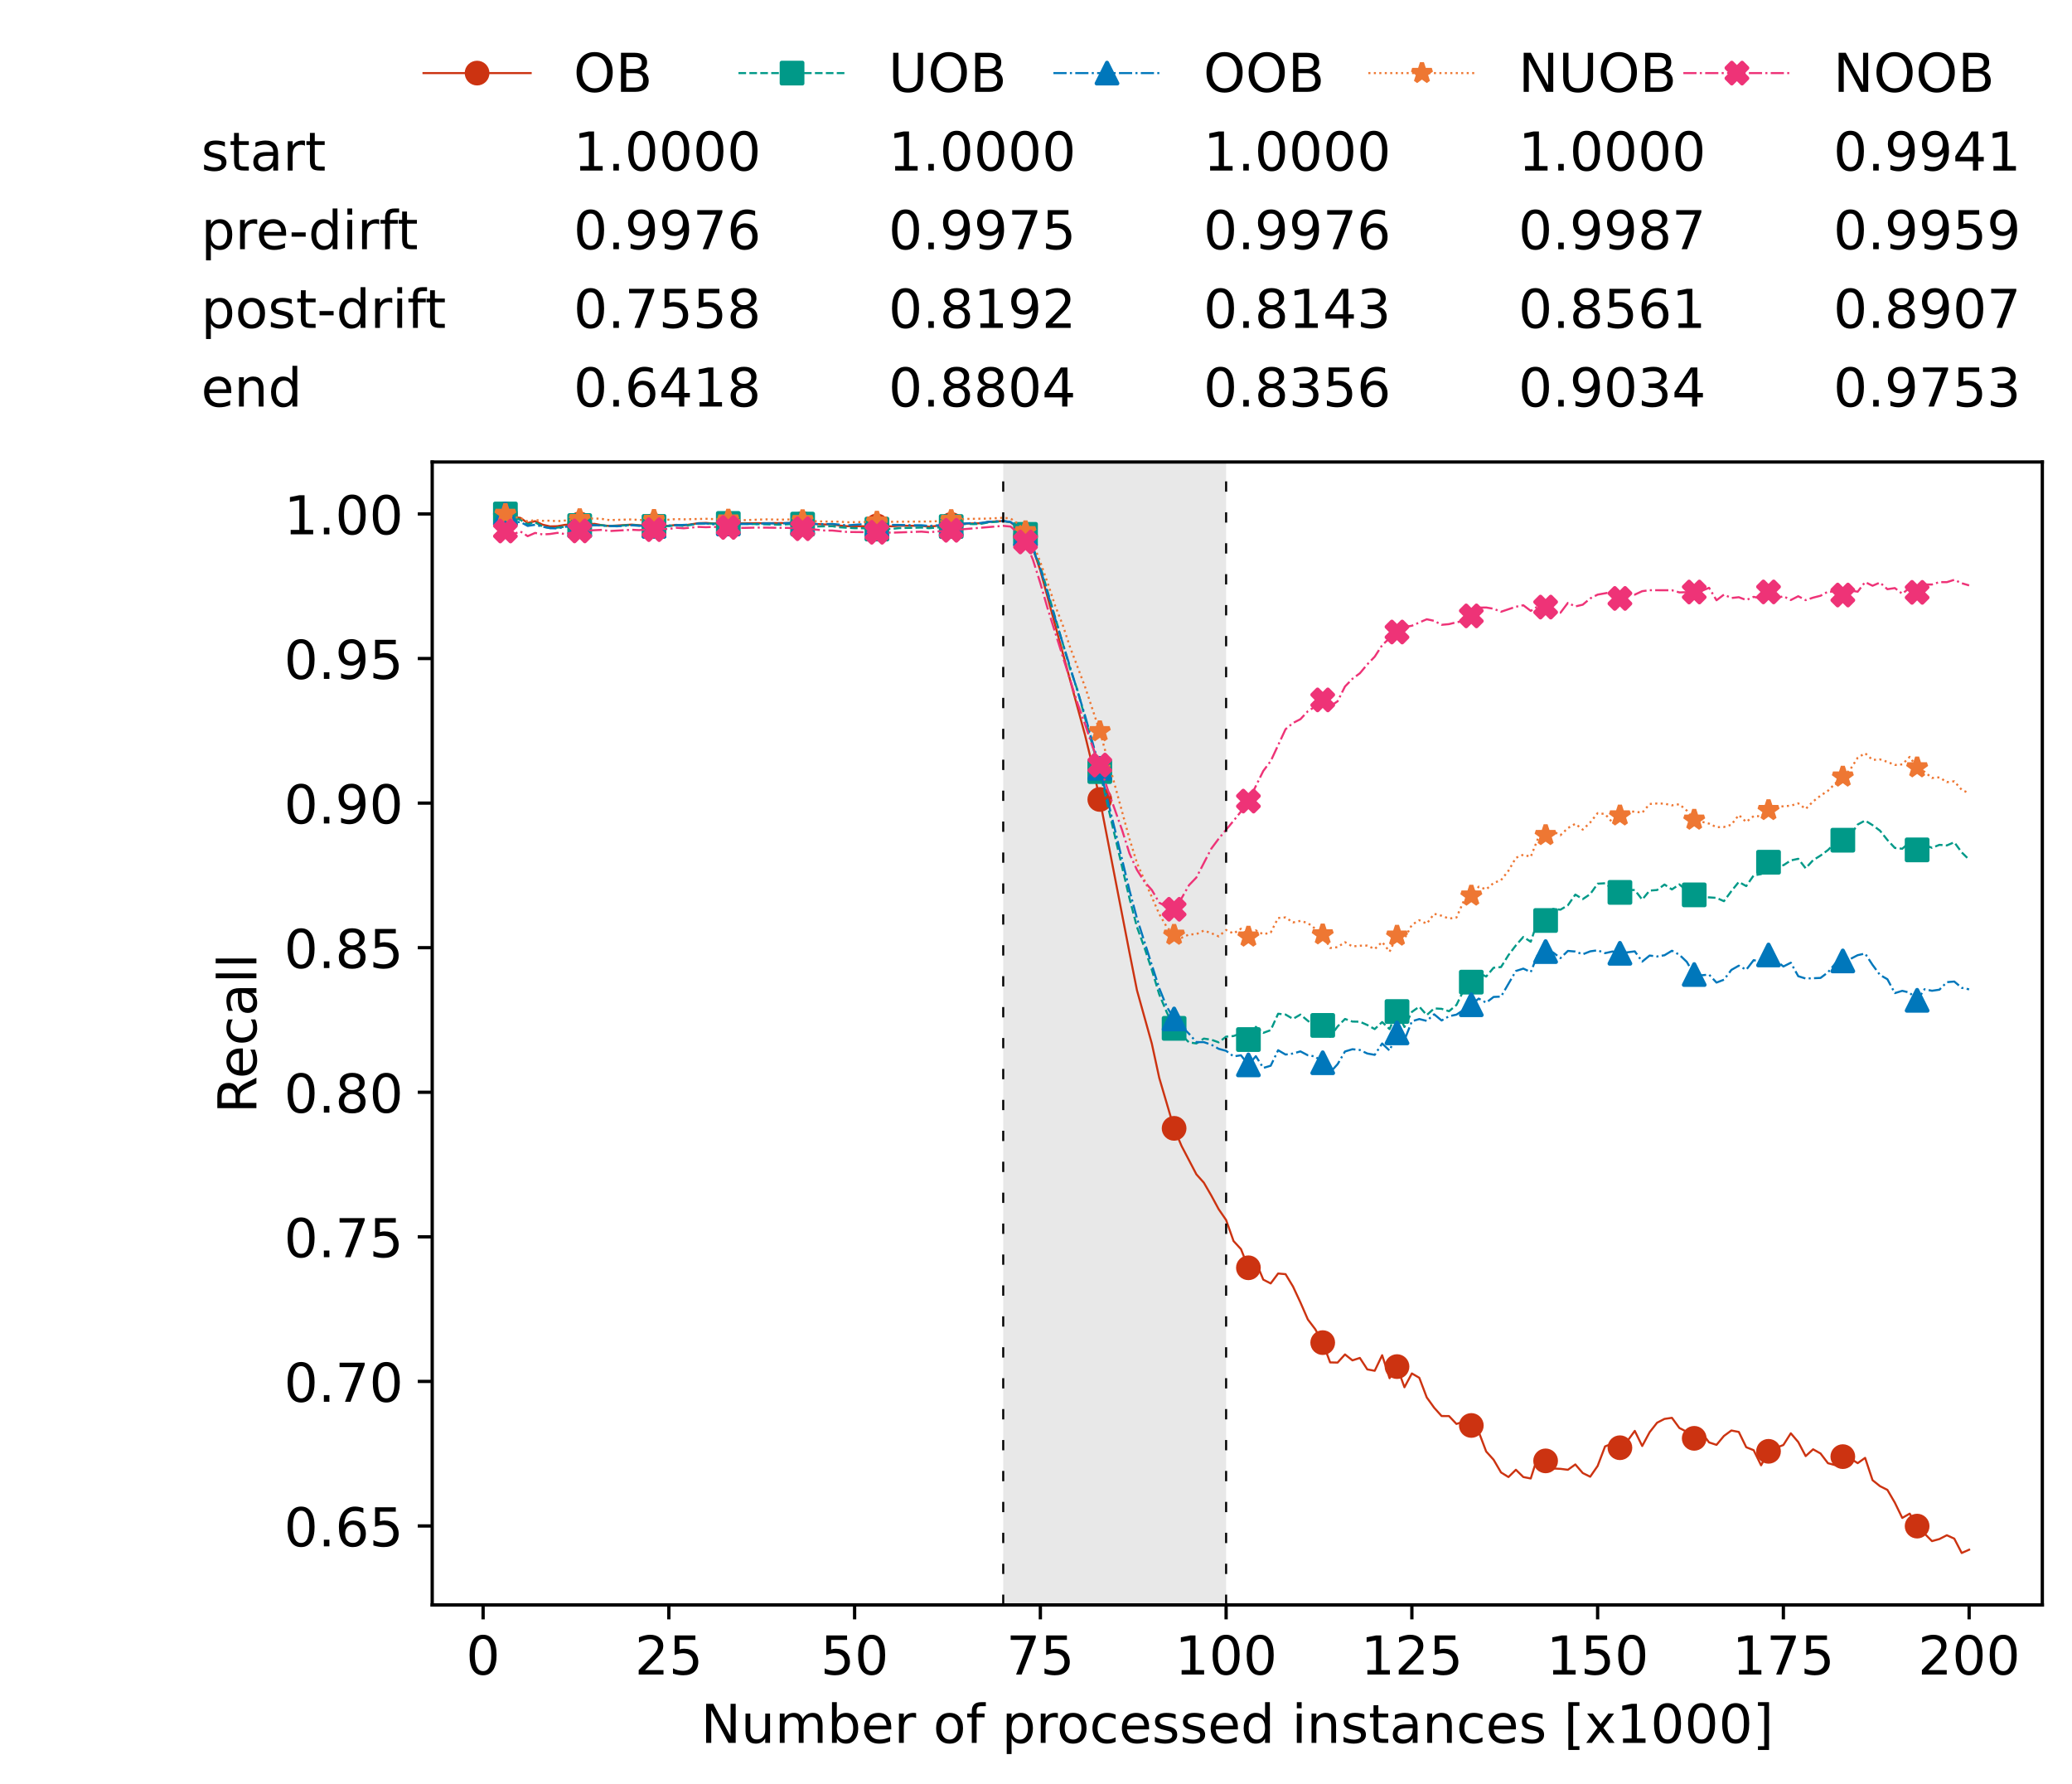 <?xml version="1.0" encoding="utf-8" standalone="no"?>
<!DOCTYPE svg PUBLIC "-//W3C//DTD SVG 1.1//EN"
  "http://www.w3.org/Graphics/SVG/1.1/DTD/svg11.dtd">
<!-- Created with matplotlib (https://matplotlib.org/) -->
<svg height="432.615pt" version="1.1" viewBox="0 0 502.65 432.615" width="502.65pt" xmlns="http://www.w3.org/2000/svg" xmlns:xlink="http://www.w3.org/1999/xlink">
 <defs>
  <style type="text/css">*{stroke-linecap:butt;stroke-linejoin:round;}</style>
 </defs>
 <g id="figure_1">
  <g id="patch_1">
   <path d="M 0 432.615 
L 502.65 432.615 
L 502.65 0 
L 0 0 
z
" style="fill:#ffffff;"/>
  </g>
  <g id="axes_1">
   <g id="patch_2">
    <path d="M 104.85 389.252 
L 495.45 389.252 
L 495.45 112.052 
L 104.85 112.052 
z
" style="fill:#ffffff;"/>
   </g>
   <g id="patch_3">
    <path clip-path="url(#p65c5956e68)" d="M 297.446 389.252 
L 297.446 112.052 
L 243.372 112.052 
L 243.372 389.252 
z
" style="fill:#d3d3d3;opacity:0.5;"/>
   </g>
   <g id="matplotlib.axis_1">
    <g id="xtick_1">
     <g id="line2d_1">
      <defs>
       <path d="M 0 0 
L 0 3.5 
" id="m8ef2c72196" style="stroke:#000000;stroke-width:0.8;"/>
      </defs>
      <g>
       <use style="stroke:#000000;stroke-width:0.8;" x="117.197" xlink:href="#m8ef2c72196" y="389.252"/>
      </g>
     </g>
     <g id="text_1">
      <!-- 0 -->
      <g transform="translate(113.061 406.13)scale(0.13 -0.13)">
       <defs>
        <path d="M 31.781 66.406 
Q 24.172 66.406 20.328 58.906 
Q 16.5 51.422 16.5 36.375 
Q 16.5 21.391 20.328 13.891 
Q 24.172 6.391 31.781 6.391 
Q 39.453 6.391 43.281 13.891 
Q 47.125 21.391 47.125 36.375 
Q 47.125 51.422 43.281 58.906 
Q 39.453 66.406 31.781 66.406 
z
M 31.781 74.219 
Q 44.047 74.219 50.516 64.516 
Q 56.984 54.828 56.984 36.375 
Q 56.984 17.969 50.516 8.266 
Q 44.047 -1.422 31.781 -1.422 
Q 19.531 -1.422 13.062 8.266 
Q 6.594 17.969 6.594 36.375 
Q 6.594 54.828 13.062 64.516 
Q 19.531 74.219 31.781 74.219 
z
" id="DejaVuSans-48"/>
       </defs>
       <use xlink:href="#DejaVuSans-48"/>
      </g>
     </g>
    </g>
    <g id="xtick_2">
     <g id="line2d_2">
      <g>
       <use style="stroke:#000000;stroke-width:0.8;" x="162.259" xlink:href="#m8ef2c72196" y="389.252"/>
      </g>
     </g>
     <g id="text_2">
      <!-- 25 -->
      <g transform="translate(153.988 406.13)scale(0.13 -0.13)">
       <defs>
        <path d="M 19.188 8.297 
L 53.609 8.297 
L 53.609 0 
L 7.328 0 
L 7.328 8.297 
Q 12.938 14.109 22.625 23.891 
Q 32.328 33.688 34.812 36.531 
Q 39.547 41.844 41.422 45.531 
Q 43.312 49.219 43.312 52.781 
Q 43.312 58.594 39.234 62.25 
Q 35.156 65.922 28.609 65.922 
Q 23.969 65.922 18.812 64.312 
Q 13.672 62.703 7.812 59.422 
L 7.812 69.391 
Q 13.766 71.781 18.938 73 
Q 24.125 74.219 28.422 74.219 
Q 39.75 74.219 46.484 68.547 
Q 53.219 62.891 53.219 53.422 
Q 53.219 48.922 51.531 44.891 
Q 49.859 40.875 45.406 35.406 
Q 44.188 33.984 37.641 27.219 
Q 31.109 20.453 19.188 8.297 
z
" id="DejaVuSans-50"/>
        <path d="M 10.797 72.906 
L 49.516 72.906 
L 49.516 64.594 
L 19.828 64.594 
L 19.828 46.734 
Q 21.969 47.469 24.109 47.828 
Q 26.266 48.188 28.422 48.188 
Q 40.625 48.188 47.75 41.5 
Q 54.891 34.812 54.891 23.391 
Q 54.891 11.625 47.562 5.094 
Q 40.234 -1.422 26.906 -1.422 
Q 22.312 -1.422 17.547 -0.641 
Q 12.797 0.141 7.719 1.703 
L 7.719 11.625 
Q 12.109 9.234 16.797 8.062 
Q 21.484 6.891 26.703 6.891 
Q 35.156 6.891 40.078 11.328 
Q 45.016 15.766 45.016 23.391 
Q 45.016 31 40.078 35.438 
Q 35.156 39.891 26.703 39.891 
Q 22.75 39.891 18.812 39.016 
Q 14.891 38.141 10.797 36.281 
z
" id="DejaVuSans-53"/>
       </defs>
       <use xlink:href="#DejaVuSans-50"/>
       <use x="63.623" xlink:href="#DejaVuSans-53"/>
      </g>
     </g>
    </g>
    <g id="xtick_3">
     <g id="line2d_3">
      <g>
       <use style="stroke:#000000;stroke-width:0.8;" x="207.322" xlink:href="#m8ef2c72196" y="389.252"/>
      </g>
     </g>
     <g id="text_3">
      <!-- 50 -->
      <g transform="translate(199.05 406.13)scale(0.13 -0.13)">
       <use xlink:href="#DejaVuSans-53"/>
       <use x="63.623" xlink:href="#DejaVuSans-48"/>
      </g>
     </g>
    </g>
    <g id="xtick_4">
     <g id="line2d_4">
      <g>
       <use style="stroke:#000000;stroke-width:0.8;" x="252.384" xlink:href="#m8ef2c72196" y="389.252"/>
      </g>
     </g>
     <g id="text_4">
      <!-- 75 -->
      <g transform="translate(244.113 406.13)scale(0.13 -0.13)">
       <defs>
        <path d="M 8.203 72.906 
L 55.078 72.906 
L 55.078 68.703 
L 28.609 0 
L 18.312 0 
L 43.219 64.594 
L 8.203 64.594 
z
" id="DejaVuSans-55"/>
       </defs>
       <use xlink:href="#DejaVuSans-55"/>
       <use x="63.623" xlink:href="#DejaVuSans-53"/>
      </g>
     </g>
    </g>
    <g id="xtick_5">
     <g id="line2d_5">
      <g>
       <use style="stroke:#000000;stroke-width:0.8;" x="297.446" xlink:href="#m8ef2c72196" y="389.252"/>
      </g>
     </g>
     <g id="text_5">
      <!-- 100 -->
      <g transform="translate(285.039 406.13)scale(0.13 -0.13)">
       <defs>
        <path d="M 12.406 8.297 
L 28.516 8.297 
L 28.516 63.922 
L 10.984 60.406 
L 10.984 69.391 
L 28.422 72.906 
L 38.281 72.906 
L 38.281 8.297 
L 54.391 8.297 
L 54.391 0 
L 12.406 0 
z
" id="DejaVuSans-49"/>
       </defs>
       <use xlink:href="#DejaVuSans-49"/>
       <use x="63.623" xlink:href="#DejaVuSans-48"/>
       <use x="127.246" xlink:href="#DejaVuSans-48"/>
      </g>
     </g>
    </g>
    <g id="xtick_6">
     <g id="line2d_6">
      <g>
       <use style="stroke:#000000;stroke-width:0.8;" x="342.509" xlink:href="#m8ef2c72196" y="389.252"/>
      </g>
     </g>
     <g id="text_6">
      <!-- 125 -->
      <g transform="translate(330.102 406.13)scale(0.13 -0.13)">
       <use xlink:href="#DejaVuSans-49"/>
       <use x="63.623" xlink:href="#DejaVuSans-50"/>
       <use x="127.246" xlink:href="#DejaVuSans-53"/>
      </g>
     </g>
    </g>
    <g id="xtick_7">
     <g id="line2d_7">
      <g>
       <use style="stroke:#000000;stroke-width:0.8;" x="387.571" xlink:href="#m8ef2c72196" y="389.252"/>
      </g>
     </g>
     <g id="text_7">
      <!-- 150 -->
      <g transform="translate(375.164 406.13)scale(0.13 -0.13)">
       <use xlink:href="#DejaVuSans-49"/>
       <use x="63.623" xlink:href="#DejaVuSans-53"/>
       <use x="127.246" xlink:href="#DejaVuSans-48"/>
      </g>
     </g>
    </g>
    <g id="xtick_8">
     <g id="line2d_8">
      <g>
       <use style="stroke:#000000;stroke-width:0.8;" x="432.633" xlink:href="#m8ef2c72196" y="389.252"/>
      </g>
     </g>
     <g id="text_8">
      <!-- 175 -->
      <g transform="translate(420.226 406.13)scale(0.13 -0.13)">
       <use xlink:href="#DejaVuSans-49"/>
       <use x="63.623" xlink:href="#DejaVuSans-55"/>
       <use x="127.246" xlink:href="#DejaVuSans-53"/>
      </g>
     </g>
    </g>
    <g id="xtick_9">
     <g id="line2d_9">
      <g>
       <use style="stroke:#000000;stroke-width:0.8;" x="477.695" xlink:href="#m8ef2c72196" y="389.252"/>
      </g>
     </g>
     <g id="text_9">
      <!-- 200 -->
      <g transform="translate(465.289 406.13)scale(0.13 -0.13)">
       <use xlink:href="#DejaVuSans-50"/>
       <use x="63.623" xlink:href="#DejaVuSans-48"/>
       <use x="127.246" xlink:href="#DejaVuSans-48"/>
      </g>
     </g>
    </g>
    <g id="text_10">
     <!-- Number of processed instances [x1000] -->
     <g transform="translate(170.025 422.711)scale(0.13 -0.13)">
      <defs>
       <path d="M 9.812 72.906 
L 23.094 72.906 
L 55.422 11.922 
L 55.422 72.906 
L 64.984 72.906 
L 64.984 0 
L 51.703 0 
L 19.391 60.984 
L 19.391 0 
L 9.812 0 
z
" id="DejaVuSans-78"/>
       <path d="M 8.5 21.578 
L 8.5 54.688 
L 17.484 54.688 
L 17.484 21.922 
Q 17.484 14.156 20.5 10.266 
Q 23.531 6.391 29.594 6.391 
Q 36.859 6.391 41.078 11.031 
Q 45.312 15.672 45.312 23.688 
L 45.312 54.688 
L 54.297 54.688 
L 54.297 0 
L 45.312 0 
L 45.312 8.406 
Q 42.047 3.422 37.719 1 
Q 33.406 -1.422 27.688 -1.422 
Q 18.266 -1.422 13.375 4.438 
Q 8.5 10.297 8.5 21.578 
z
M 31.109 56 
z
" id="DejaVuSans-117"/>
       <path d="M 52 44.188 
Q 55.375 50.25 60.062 53.125 
Q 64.75 56 71.094 56 
Q 79.641 56 84.281 50.016 
Q 88.922 44.047 88.922 33.016 
L 88.922 0 
L 79.891 0 
L 79.891 32.719 
Q 79.891 40.578 77.094 44.375 
Q 74.312 48.188 68.609 48.188 
Q 61.625 48.188 57.562 43.547 
Q 53.516 38.922 53.516 30.906 
L 53.516 0 
L 44.484 0 
L 44.484 32.719 
Q 44.484 40.625 41.703 44.406 
Q 38.922 48.188 33.109 48.188 
Q 26.219 48.188 22.156 43.531 
Q 18.109 38.875 18.109 30.906 
L 18.109 0 
L 9.078 0 
L 9.078 54.688 
L 18.109 54.688 
L 18.109 46.188 
Q 21.188 51.219 25.484 53.609 
Q 29.781 56 35.688 56 
Q 41.656 56 45.828 52.969 
Q 50 49.953 52 44.188 
z
" id="DejaVuSans-109"/>
       <path d="M 48.688 27.297 
Q 48.688 37.203 44.609 42.844 
Q 40.531 48.484 33.406 48.484 
Q 26.266 48.484 22.188 42.844 
Q 18.109 37.203 18.109 27.297 
Q 18.109 17.391 22.188 11.75 
Q 26.266 6.109 33.406 6.109 
Q 40.531 6.109 44.609 11.75 
Q 48.688 17.391 48.688 27.297 
z
M 18.109 46.391 
Q 20.953 51.266 25.266 53.625 
Q 29.594 56 35.594 56 
Q 45.562 56 51.781 48.094 
Q 58.016 40.188 58.016 27.297 
Q 58.016 14.406 51.781 6.484 
Q 45.562 -1.422 35.594 -1.422 
Q 29.594 -1.422 25.266 0.953 
Q 20.953 3.328 18.109 8.203 
L 18.109 0 
L 9.078 0 
L 9.078 75.984 
L 18.109 75.984 
z
" id="DejaVuSans-98"/>
       <path d="M 56.203 29.594 
L 56.203 25.203 
L 14.891 25.203 
Q 15.484 15.922 20.484 11.062 
Q 25.484 6.203 34.422 6.203 
Q 39.594 6.203 44.453 7.469 
Q 49.312 8.734 54.109 11.281 
L 54.109 2.781 
Q 49.266 0.734 44.188 -0.344 
Q 39.109 -1.422 33.891 -1.422 
Q 20.797 -1.422 13.156 6.188 
Q 5.516 13.812 5.516 26.812 
Q 5.516 40.234 12.766 48.109 
Q 20.016 56 32.328 56 
Q 43.359 56 49.781 48.891 
Q 56.203 41.797 56.203 29.594 
z
M 47.219 32.234 
Q 47.125 39.594 43.094 43.984 
Q 39.062 48.391 32.422 48.391 
Q 24.906 48.391 20.391 44.141 
Q 15.875 39.891 15.188 32.172 
z
" id="DejaVuSans-101"/>
       <path d="M 41.109 46.297 
Q 39.594 47.172 37.812 47.578 
Q 36.031 48 33.891 48 
Q 26.266 48 22.188 43.047 
Q 18.109 38.094 18.109 28.812 
L 18.109 0 
L 9.078 0 
L 9.078 54.688 
L 18.109 54.688 
L 18.109 46.188 
Q 20.953 51.172 25.484 53.578 
Q 30.031 56 36.531 56 
Q 37.453 56 38.578 55.875 
Q 39.703 55.766 41.062 55.516 
z
" id="DejaVuSans-114"/>
       <path id="DejaVuSans-32"/>
       <path d="M 30.609 48.391 
Q 23.391 48.391 19.188 42.75 
Q 14.984 37.109 14.984 27.297 
Q 14.984 17.484 19.156 11.844 
Q 23.344 6.203 30.609 6.203 
Q 37.797 6.203 41.984 11.859 
Q 46.188 17.531 46.188 27.297 
Q 46.188 37.016 41.984 42.703 
Q 37.797 48.391 30.609 48.391 
z
M 30.609 56 
Q 42.328 56 49.016 48.375 
Q 55.719 40.766 55.719 27.297 
Q 55.719 13.875 49.016 6.219 
Q 42.328 -1.422 30.609 -1.422 
Q 18.844 -1.422 12.172 6.219 
Q 5.516 13.875 5.516 27.297 
Q 5.516 40.766 12.172 48.375 
Q 18.844 56 30.609 56 
z
" id="DejaVuSans-111"/>
       <path d="M 37.109 75.984 
L 37.109 68.5 
L 28.516 68.5 
Q 23.688 68.5 21.797 66.547 
Q 19.922 64.594 19.922 59.516 
L 19.922 54.688 
L 34.719 54.688 
L 34.719 47.703 
L 19.922 47.703 
L 19.922 0 
L 10.891 0 
L 10.891 47.703 
L 2.297 47.703 
L 2.297 54.688 
L 10.891 54.688 
L 10.891 58.5 
Q 10.891 67.625 15.141 71.797 
Q 19.391 75.984 28.609 75.984 
z
" id="DejaVuSans-102"/>
       <path d="M 18.109 8.203 
L 18.109 -20.797 
L 9.078 -20.797 
L 9.078 54.688 
L 18.109 54.688 
L 18.109 46.391 
Q 20.953 51.266 25.266 53.625 
Q 29.594 56 35.594 56 
Q 45.562 56 51.781 48.094 
Q 58.016 40.188 58.016 27.297 
Q 58.016 14.406 51.781 6.484 
Q 45.562 -1.422 35.594 -1.422 
Q 29.594 -1.422 25.266 0.953 
Q 20.953 3.328 18.109 8.203 
z
M 48.688 27.297 
Q 48.688 37.203 44.609 42.844 
Q 40.531 48.484 33.406 48.484 
Q 26.266 48.484 22.188 42.844 
Q 18.109 37.203 18.109 27.297 
Q 18.109 17.391 22.188 11.75 
Q 26.266 6.109 33.406 6.109 
Q 40.531 6.109 44.609 11.75 
Q 48.688 17.391 48.688 27.297 
z
" id="DejaVuSans-112"/>
       <path d="M 48.781 52.594 
L 48.781 44.188 
Q 44.969 46.297 41.141 47.344 
Q 37.312 48.391 33.406 48.391 
Q 24.656 48.391 19.812 42.844 
Q 14.984 37.312 14.984 27.297 
Q 14.984 17.281 19.812 11.734 
Q 24.656 6.203 33.406 6.203 
Q 37.312 6.203 41.141 7.25 
Q 44.969 8.297 48.781 10.406 
L 48.781 2.094 
Q 45.016 0.344 40.984 -0.531 
Q 36.969 -1.422 32.422 -1.422 
Q 20.062 -1.422 12.781 6.344 
Q 5.516 14.109 5.516 27.297 
Q 5.516 40.672 12.859 48.328 
Q 20.219 56 33.016 56 
Q 37.156 56 41.109 55.141 
Q 45.062 54.297 48.781 52.594 
z
" id="DejaVuSans-99"/>
       <path d="M 44.281 53.078 
L 44.281 44.578 
Q 40.484 46.531 36.375 47.5 
Q 32.281 48.484 27.875 48.484 
Q 21.188 48.484 17.844 46.438 
Q 14.5 44.391 14.5 40.281 
Q 14.5 37.156 16.891 35.375 
Q 19.281 33.594 26.516 31.984 
L 29.594 31.297 
Q 39.156 29.25 43.188 25.516 
Q 47.219 21.781 47.219 15.094 
Q 47.219 7.469 41.188 3.016 
Q 35.156 -1.422 24.609 -1.422 
Q 20.219 -1.422 15.453 -0.562 
Q 10.688 0.297 5.422 2 
L 5.422 11.281 
Q 10.406 8.688 15.234 7.391 
Q 20.062 6.109 24.812 6.109 
Q 31.156 6.109 34.562 8.281 
Q 37.984 10.453 37.984 14.406 
Q 37.984 18.062 35.516 20.016 
Q 33.062 21.969 24.703 23.781 
L 21.578 24.516 
Q 13.234 26.266 9.516 29.906 
Q 5.812 33.547 5.812 39.891 
Q 5.812 47.609 11.281 51.797 
Q 16.75 56 26.812 56 
Q 31.781 56 36.172 55.266 
Q 40.578 54.547 44.281 53.078 
z
" id="DejaVuSans-115"/>
       <path d="M 45.406 46.391 
L 45.406 75.984 
L 54.391 75.984 
L 54.391 0 
L 45.406 0 
L 45.406 8.203 
Q 42.578 3.328 38.25 0.953 
Q 33.938 -1.422 27.875 -1.422 
Q 17.969 -1.422 11.734 6.484 
Q 5.516 14.406 5.516 27.297 
Q 5.516 40.188 11.734 48.094 
Q 17.969 56 27.875 56 
Q 33.938 56 38.25 53.625 
Q 42.578 51.266 45.406 46.391 
z
M 14.797 27.297 
Q 14.797 17.391 18.875 11.75 
Q 22.953 6.109 30.078 6.109 
Q 37.203 6.109 41.297 11.75 
Q 45.406 17.391 45.406 27.297 
Q 45.406 37.203 41.297 42.844 
Q 37.203 48.484 30.078 48.484 
Q 22.953 48.484 18.875 42.844 
Q 14.797 37.203 14.797 27.297 
z
" id="DejaVuSans-100"/>
       <path d="M 9.422 54.688 
L 18.406 54.688 
L 18.406 0 
L 9.422 0 
z
M 9.422 75.984 
L 18.406 75.984 
L 18.406 64.594 
L 9.422 64.594 
z
" id="DejaVuSans-105"/>
       <path d="M 54.891 33.016 
L 54.891 0 
L 45.906 0 
L 45.906 32.719 
Q 45.906 40.484 42.875 44.328 
Q 39.844 48.188 33.797 48.188 
Q 26.516 48.188 22.312 43.547 
Q 18.109 38.922 18.109 30.906 
L 18.109 0 
L 9.078 0 
L 9.078 54.688 
L 18.109 54.688 
L 18.109 46.188 
Q 21.344 51.125 25.703 53.562 
Q 30.078 56 35.797 56 
Q 45.219 56 50.047 50.172 
Q 54.891 44.344 54.891 33.016 
z
" id="DejaVuSans-110"/>
       <path d="M 18.312 70.219 
L 18.312 54.688 
L 36.812 54.688 
L 36.812 47.703 
L 18.312 47.703 
L 18.312 18.016 
Q 18.312 11.328 20.141 9.422 
Q 21.969 7.516 27.594 7.516 
L 36.812 7.516 
L 36.812 0 
L 27.594 0 
Q 17.188 0 13.234 3.875 
Q 9.281 7.766 9.281 18.016 
L 9.281 47.703 
L 2.688 47.703 
L 2.688 54.688 
L 9.281 54.688 
L 9.281 70.219 
z
" id="DejaVuSans-116"/>
       <path d="M 34.281 27.484 
Q 23.391 27.484 19.188 25 
Q 14.984 22.516 14.984 16.5 
Q 14.984 11.719 18.141 8.906 
Q 21.297 6.109 26.703 6.109 
Q 34.188 6.109 38.703 11.406 
Q 43.219 16.703 43.219 25.484 
L 43.219 27.484 
z
M 52.203 31.203 
L 52.203 0 
L 43.219 0 
L 43.219 8.297 
Q 40.141 3.328 35.547 0.953 
Q 30.953 -1.422 24.312 -1.422 
Q 15.922 -1.422 10.953 3.297 
Q 6 8.016 6 15.922 
Q 6 25.141 12.172 29.828 
Q 18.359 34.516 30.609 34.516 
L 43.219 34.516 
L 43.219 35.406 
Q 43.219 41.609 39.141 45 
Q 35.062 48.391 27.688 48.391 
Q 23 48.391 18.547 47.266 
Q 14.109 46.141 10.016 43.891 
L 10.016 52.203 
Q 14.938 54.109 19.578 55.047 
Q 24.219 56 28.609 56 
Q 40.484 56 46.344 49.844 
Q 52.203 43.703 52.203 31.203 
z
" id="DejaVuSans-97"/>
       <path d="M 8.594 75.984 
L 29.297 75.984 
L 29.297 69 
L 17.578 69 
L 17.578 -6.203 
L 29.297 -6.203 
L 29.297 -13.188 
L 8.594 -13.188 
z
" id="DejaVuSans-91"/>
       <path d="M 54.891 54.688 
L 35.109 28.078 
L 55.906 0 
L 45.312 0 
L 29.391 21.484 
L 13.484 0 
L 2.875 0 
L 24.125 28.609 
L 4.688 54.688 
L 15.281 54.688 
L 29.781 35.203 
L 44.281 54.688 
z
" id="DejaVuSans-120"/>
       <path d="M 30.422 75.984 
L 30.422 -13.188 
L 9.719 -13.188 
L 9.719 -6.203 
L 21.391 -6.203 
L 21.391 69 
L 9.719 69 
L 9.719 75.984 
z
" id="DejaVuSans-93"/>
      </defs>
      <use xlink:href="#DejaVuSans-78"/>
      <use x="74.805" xlink:href="#DejaVuSans-117"/>
      <use x="138.184" xlink:href="#DejaVuSans-109"/>
      <use x="235.596" xlink:href="#DejaVuSans-98"/>
      <use x="299.072" xlink:href="#DejaVuSans-101"/>
      <use x="360.596" xlink:href="#DejaVuSans-114"/>
      <use x="401.709" xlink:href="#DejaVuSans-32"/>
      <use x="433.496" xlink:href="#DejaVuSans-111"/>
      <use x="494.678" xlink:href="#DejaVuSans-102"/>
      <use x="529.883" xlink:href="#DejaVuSans-32"/>
      <use x="561.67" xlink:href="#DejaVuSans-112"/>
      <use x="625.146" xlink:href="#DejaVuSans-114"/>
      <use x="664.01" xlink:href="#DejaVuSans-111"/>
      <use x="725.191" xlink:href="#DejaVuSans-99"/>
      <use x="780.172" xlink:href="#DejaVuSans-101"/>
      <use x="841.695" xlink:href="#DejaVuSans-115"/>
      <use x="893.795" xlink:href="#DejaVuSans-115"/>
      <use x="945.895" xlink:href="#DejaVuSans-101"/>
      <use x="1007.418" xlink:href="#DejaVuSans-100"/>
      <use x="1070.895" xlink:href="#DejaVuSans-32"/>
      <use x="1102.682" xlink:href="#DejaVuSans-105"/>
      <use x="1130.465" xlink:href="#DejaVuSans-110"/>
      <use x="1193.844" xlink:href="#DejaVuSans-115"/>
      <use x="1245.943" xlink:href="#DejaVuSans-116"/>
      <use x="1285.152" xlink:href="#DejaVuSans-97"/>
      <use x="1346.432" xlink:href="#DejaVuSans-110"/>
      <use x="1409.811" xlink:href="#DejaVuSans-99"/>
      <use x="1464.791" xlink:href="#DejaVuSans-101"/>
      <use x="1526.314" xlink:href="#DejaVuSans-115"/>
      <use x="1578.414" xlink:href="#DejaVuSans-32"/>
      <use x="1610.201" xlink:href="#DejaVuSans-91"/>
      <use x="1649.215" xlink:href="#DejaVuSans-120"/>
      <use x="1708.395" xlink:href="#DejaVuSans-49"/>
      <use x="1772.018" xlink:href="#DejaVuSans-48"/>
      <use x="1835.641" xlink:href="#DejaVuSans-48"/>
      <use x="1899.264" xlink:href="#DejaVuSans-48"/>
      <use x="1962.887" xlink:href="#DejaVuSans-93"/>
     </g>
    </g>
   </g>
   <g id="matplotlib.axis_2">
    <g id="ytick_1">
     <g id="line2d_10">
      <defs>
       <path d="M 0 0 
L -3.5 0 
" id="m580a7864fe" style="stroke:#000000;stroke-width:0.8;"/>
      </defs>
      <g>
       <use style="stroke:#000000;stroke-width:0.8;" x="104.85" xlink:href="#m580a7864fe" y="370.102"/>
      </g>
     </g>
     <g id="text_11">
      <!-- 0.65 -->
      <g transform="translate(68.905 375.041)scale(0.13 -0.13)">
       <defs>
        <path d="M 10.688 12.406 
L 21 12.406 
L 21 0 
L 10.688 0 
z
" id="DejaVuSans-46"/>
        <path d="M 33.016 40.375 
Q 26.375 40.375 22.484 35.828 
Q 18.609 31.297 18.609 23.391 
Q 18.609 15.531 22.484 10.953 
Q 26.375 6.391 33.016 6.391 
Q 39.656 6.391 43.531 10.953 
Q 47.406 15.531 47.406 23.391 
Q 47.406 31.297 43.531 35.828 
Q 39.656 40.375 33.016 40.375 
z
M 52.594 71.297 
L 52.594 62.312 
Q 48.875 64.062 45.094 64.984 
Q 41.312 65.922 37.594 65.922 
Q 27.828 65.922 22.672 59.328 
Q 17.531 52.734 16.797 39.406 
Q 19.672 43.656 24.016 45.922 
Q 28.375 48.188 33.594 48.188 
Q 44.578 48.188 50.953 41.516 
Q 57.328 34.859 57.328 23.391 
Q 57.328 12.156 50.688 5.359 
Q 44.047 -1.422 33.016 -1.422 
Q 20.359 -1.422 13.672 8.266 
Q 6.984 17.969 6.984 36.375 
Q 6.984 53.656 15.188 63.938 
Q 23.391 74.219 37.203 74.219 
Q 40.922 74.219 44.703 73.484 
Q 48.484 72.75 52.594 71.297 
z
" id="DejaVuSans-54"/>
       </defs>
       <use xlink:href="#DejaVuSans-48"/>
       <use x="63.623" xlink:href="#DejaVuSans-46"/>
       <use x="95.41" xlink:href="#DejaVuSans-54"/>
       <use x="159.033" xlink:href="#DejaVuSans-53"/>
      </g>
     </g>
    </g>
    <g id="ytick_2">
     <g id="line2d_11">
      <g>
       <use style="stroke:#000000;stroke-width:0.8;" x="104.85" xlink:href="#m580a7864fe" y="335.038"/>
      </g>
     </g>
     <g id="text_12">
      <!-- 0.70 -->
      <g transform="translate(68.905 339.977)scale(0.13 -0.13)">
       <use xlink:href="#DejaVuSans-48"/>
       <use x="63.623" xlink:href="#DejaVuSans-46"/>
       <use x="95.41" xlink:href="#DejaVuSans-55"/>
       <use x="159.033" xlink:href="#DejaVuSans-48"/>
      </g>
     </g>
    </g>
    <g id="ytick_3">
     <g id="line2d_12">
      <g>
       <use style="stroke:#000000;stroke-width:0.8;" x="104.85" xlink:href="#m580a7864fe" y="299.973"/>
      </g>
     </g>
     <g id="text_13">
      <!-- 0.75 -->
      <g transform="translate(68.905 304.912)scale(0.13 -0.13)">
       <use xlink:href="#DejaVuSans-48"/>
       <use x="63.623" xlink:href="#DejaVuSans-46"/>
       <use x="95.41" xlink:href="#DejaVuSans-55"/>
       <use x="159.033" xlink:href="#DejaVuSans-53"/>
      </g>
     </g>
    </g>
    <g id="ytick_4">
     <g id="line2d_13">
      <g>
       <use style="stroke:#000000;stroke-width:0.8;" x="104.85" xlink:href="#m580a7864fe" y="264.909"/>
      </g>
     </g>
     <g id="text_14">
      <!-- 0.80 -->
      <g transform="translate(68.905 269.848)scale(0.13 -0.13)">
       <defs>
        <path d="M 31.781 34.625 
Q 24.75 34.625 20.719 30.859 
Q 16.703 27.094 16.703 20.516 
Q 16.703 13.922 20.719 10.156 
Q 24.75 6.391 31.781 6.391 
Q 38.812 6.391 42.859 10.172 
Q 46.922 13.969 46.922 20.516 
Q 46.922 27.094 42.891 30.859 
Q 38.875 34.625 31.781 34.625 
z
M 21.922 38.812 
Q 15.578 40.375 12.031 44.719 
Q 8.5 49.078 8.5 55.328 
Q 8.5 64.062 14.719 69.141 
Q 20.953 74.219 31.781 74.219 
Q 42.672 74.219 48.875 69.141 
Q 55.078 64.062 55.078 55.328 
Q 55.078 49.078 51.531 44.719 
Q 48 40.375 41.703 38.812 
Q 48.828 37.156 52.797 32.312 
Q 56.781 27.484 56.781 20.516 
Q 56.781 9.906 50.312 4.234 
Q 43.844 -1.422 31.781 -1.422 
Q 19.734 -1.422 13.25 4.234 
Q 6.781 9.906 6.781 20.516 
Q 6.781 27.484 10.781 32.312 
Q 14.797 37.156 21.922 38.812 
z
M 18.312 54.391 
Q 18.312 48.734 21.844 45.562 
Q 25.391 42.391 31.781 42.391 
Q 38.141 42.391 41.719 45.562 
Q 45.312 48.734 45.312 54.391 
Q 45.312 60.062 41.719 63.234 
Q 38.141 66.406 31.781 66.406 
Q 25.391 66.406 21.844 63.234 
Q 18.312 60.062 18.312 54.391 
z
" id="DejaVuSans-56"/>
       </defs>
       <use xlink:href="#DejaVuSans-48"/>
       <use x="63.623" xlink:href="#DejaVuSans-46"/>
       <use x="95.41" xlink:href="#DejaVuSans-56"/>
       <use x="159.033" xlink:href="#DejaVuSans-48"/>
      </g>
     </g>
    </g>
    <g id="ytick_5">
     <g id="line2d_14">
      <g>
       <use style="stroke:#000000;stroke-width:0.8;" x="104.85" xlink:href="#m580a7864fe" y="229.845"/>
      </g>
     </g>
     <g id="text_15">
      <!-- 0.85 -->
      <g transform="translate(68.905 234.784)scale(0.13 -0.13)">
       <use xlink:href="#DejaVuSans-48"/>
       <use x="63.623" xlink:href="#DejaVuSans-46"/>
       <use x="95.41" xlink:href="#DejaVuSans-56"/>
       <use x="159.033" xlink:href="#DejaVuSans-53"/>
      </g>
     </g>
    </g>
    <g id="ytick_6">
     <g id="line2d_15">
      <g>
       <use style="stroke:#000000;stroke-width:0.8;" x="104.85" xlink:href="#m580a7864fe" y="194.78"/>
      </g>
     </g>
     <g id="text_16">
      <!-- 0.90 -->
      <g transform="translate(68.905 199.719)scale(0.13 -0.13)">
       <defs>
        <path d="M 10.984 1.516 
L 10.984 10.5 
Q 14.703 8.734 18.5 7.812 
Q 22.312 6.891 25.984 6.891 
Q 35.75 6.891 40.891 13.453 
Q 46.047 20.016 46.781 33.406 
Q 43.953 29.203 39.594 26.953 
Q 35.25 24.703 29.984 24.703 
Q 19.047 24.703 12.672 31.312 
Q 6.297 37.938 6.297 49.422 
Q 6.297 60.641 12.938 67.422 
Q 19.578 74.219 30.609 74.219 
Q 43.266 74.219 49.922 64.516 
Q 56.594 54.828 56.594 36.375 
Q 56.594 19.141 48.406 8.859 
Q 40.234 -1.422 26.422 -1.422 
Q 22.703 -1.422 18.891 -0.688 
Q 15.094 0.047 10.984 1.516 
z
M 30.609 32.422 
Q 37.25 32.422 41.125 36.953 
Q 45.016 41.5 45.016 49.422 
Q 45.016 57.281 41.125 61.844 
Q 37.25 66.406 30.609 66.406 
Q 23.969 66.406 20.094 61.844 
Q 16.219 57.281 16.219 49.422 
Q 16.219 41.5 20.094 36.953 
Q 23.969 32.422 30.609 32.422 
z
" id="DejaVuSans-57"/>
       </defs>
       <use xlink:href="#DejaVuSans-48"/>
       <use x="63.623" xlink:href="#DejaVuSans-46"/>
       <use x="95.41" xlink:href="#DejaVuSans-57"/>
       <use x="159.033" xlink:href="#DejaVuSans-48"/>
      </g>
     </g>
    </g>
    <g id="ytick_7">
     <g id="line2d_16">
      <g>
       <use style="stroke:#000000;stroke-width:0.8;" x="104.85" xlink:href="#m580a7864fe" y="159.716"/>
      </g>
     </g>
     <g id="text_17">
      <!-- 0.95 -->
      <g transform="translate(68.905 164.655)scale(0.13 -0.13)">
       <use xlink:href="#DejaVuSans-48"/>
       <use x="63.623" xlink:href="#DejaVuSans-46"/>
       <use x="95.41" xlink:href="#DejaVuSans-57"/>
       <use x="159.033" xlink:href="#DejaVuSans-53"/>
      </g>
     </g>
    </g>
    <g id="ytick_8">
     <g id="line2d_17">
      <g>
       <use style="stroke:#000000;stroke-width:0.8;" x="104.85" xlink:href="#m580a7864fe" y="124.652"/>
      </g>
     </g>
     <g id="text_18">
      <!-- 1.00 -->
      <g transform="translate(68.905 129.591)scale(0.13 -0.13)">
       <use xlink:href="#DejaVuSans-49"/>
       <use x="63.623" xlink:href="#DejaVuSans-46"/>
       <use x="95.41" xlink:href="#DejaVuSans-48"/>
       <use x="159.033" xlink:href="#DejaVuSans-48"/>
      </g>
     </g>
    </g>
    <g id="text_19">
     <!-- Recall -->
     <g transform="translate(62.201 270.044)rotate(-90)scale(0.13 -0.13)">
      <defs>
       <path d="M 44.391 34.188 
Q 47.562 33.109 50.562 29.594 
Q 53.562 26.078 56.594 19.922 
L 66.609 0 
L 56 0 
L 46.688 18.703 
Q 43.062 26.031 39.672 28.422 
Q 36.281 30.812 30.422 30.812 
L 19.672 30.812 
L 19.672 0 
L 9.812 0 
L 9.812 72.906 
L 32.078 72.906 
Q 44.578 72.906 50.734 67.672 
Q 56.891 62.453 56.891 51.906 
Q 56.891 45.016 53.688 40.469 
Q 50.484 35.938 44.391 34.188 
z
M 19.672 64.797 
L 19.672 38.922 
L 32.078 38.922 
Q 39.203 38.922 42.844 42.219 
Q 46.484 45.516 46.484 51.906 
Q 46.484 58.297 42.844 61.547 
Q 39.203 64.797 32.078 64.797 
z
" id="DejaVuSans-82"/>
       <path d="M 9.422 75.984 
L 18.406 75.984 
L 18.406 0 
L 9.422 0 
z
" id="DejaVuSans-108"/>
      </defs>
      <use xlink:href="#DejaVuSans-82"/>
      <use x="64.982" xlink:href="#DejaVuSans-101"/>
      <use x="126.506" xlink:href="#DejaVuSans-99"/>
      <use x="181.486" xlink:href="#DejaVuSans-97"/>
      <use x="242.766" xlink:href="#DejaVuSans-108"/>
      <use x="270.549" xlink:href="#DejaVuSans-108"/>
     </g>
    </g>
   </g>
   <g id="line2d_18"/>
   <g id="line2d_19"/>
   <g id="line2d_20"/>
   <g id="line2d_21"/>
   <g id="line2d_22"/>
   <g id="line2d_23">
    <path clip-path="url(#p65c5956e68)" d="M 122.605 124.652 
L 124.407 125.375 
L 126.21 125.596 
L 128.012 126.836 
L 129.815 126.399 
L 131.617 127.245 
L 133.419 127.671 
L 135.222 127.625 
L 137.024 127.295 
L 140.629 127.082 
L 142.432 127.128 
L 144.234 127.05 
L 146.037 127.385 
L 147.839 127.568 
L 153.247 127.236 
L 155.049 127.384 
L 158.654 127.458 
L 162.259 127.523 
L 164.062 127.298 
L 165.864 127.436 
L 169.469 126.886 
L 171.272 126.823 
L 173.074 126.961 
L 191.099 126.846 
L 192.902 126.777 
L 194.704 126.981 
L 196.507 126.984 
L 200.112 127.202 
L 201.914 127.133 
L 203.717 127.477 
L 205.519 127.62 
L 216.334 127.642 
L 218.137 127.518 
L 223.544 127.529 
L 225.347 127.755 
L 227.149 127.553 
L 228.952 127.483 
L 230.754 127.208 
L 234.359 126.983 
L 237.964 126.909 
L 239.767 126.567 
L 243.372 126.352 
L 245.174 126.675 
L 246.976 128.095 
L 248.779 130.012 
L 250.581 133.062 
L 252.384 138.385 
L 263.199 178.198 
L 265.001 185.639 
L 266.804 193.896 
L 270.409 212.501 
L 274.014 231.096 
L 275.816 240.165 
L 279.421 253.101 
L 281.224 261.427 
L 284.829 273.662 
L 286.631 277.926 
L 290.236 284.821 
L 292.039 286.836 
L 293.841 289.943 
L 295.644 293.278 
L 297.446 295.898 
L 299.249 300.996 
L 301.051 302.954 
L 302.854 307.481 
L 304.656 305.989 
L 306.459 310.354 
L 308.261 311.275 
L 310.064 308.869 
L 311.866 309.031 
L 313.669 312.019 
L 315.471 315.885 
L 317.274 320.019 
L 319.076 322.386 
L 320.879 325.631 
L 322.681 330.432 
L 324.484 330.473 
L 326.286 328.498 
L 328.089 329.937 
L 329.891 329.344 
L 331.694 332.123 
L 333.496 332.461 
L 335.299 328.689 
L 337.101 334.261 
L 338.904 331.447 
L 340.706 336.461 
L 342.509 333.107 
L 344.311 334.163 
L 346.114 338.914 
L 347.916 341.423 
L 349.719 343.434 
L 351.521 343.447 
L 353.324 345.354 
L 355.126 344.758 
L 356.928 345.723 
L 358.731 347.272 
L 360.533 352.034 
L 362.336 354.036 
L 364.138 357.118 
L 365.941 358.231 
L 367.743 356.468 
L 369.546 358.23 
L 371.348 358.581 
L 373.151 352.904 
L 374.953 354.315 
L 376.756 356.157 
L 378.558 356.244 
L 380.361 356.47 
L 382.163 355.178 
L 383.966 357.266 
L 385.768 358.152 
L 387.571 355.55 
L 389.373 350.805 
L 391.176 350.096 
L 392.978 351.124 
L 394.781 349.517 
L 396.583 347.039 
L 398.386 350.706 
L 400.188 347.358 
L 401.991 345.062 
L 403.793 344.133 
L 405.596 343.869 
L 407.398 346.329 
L 409.201 347.262 
L 411.003 348.846 
L 412.806 347.445 
L 414.608 349.836 
L 416.411 350.429 
L 418.213 348.266 
L 420.016 346.944 
L 421.818 347.295 
L 423.621 351.001 
L 425.423 351.717 
L 427.226 355.385 
L 429.028 351.996 
L 430.831 351.158 
L 432.633 350.461 
L 434.436 347.624 
L 436.238 349.74 
L 438.041 353.153 
L 439.843 351.504 
L 441.646 352.519 
L 443.448 354.877 
L 445.251 355.354 
L 447.053 353.283 
L 448.856 353.705 
L 450.658 354.868 
L 452.461 353.584 
L 454.263 358.993 
L 456.066 360.441 
L 457.868 361.35 
L 459.671 364.444 
L 461.473 368.148 
L 463.276 367.112 
L 465.078 370.136 
L 468.683 373.773 
L 470.485 373.27 
L 472.288 372.348 
L 474.09 373.167 
L 475.893 376.652 
L 477.695 375.857 
L 477.695 375.857 
" style="fill:none;stroke:#cc3311;stroke-linecap:square;stroke-width:0.5;"/>
    <defs>
     <path d="M 0 2.5 
C 0.663 2.5 1.299 2.237 1.768 1.768 
C 2.237 1.299 2.5 0.663 2.5 0 
C 2.5 -0.663 2.237 -1.299 1.768 -1.768 
C 1.299 -2.237 0.663 -2.5 0 -2.5 
C -0.663 -2.5 -1.299 -2.237 -1.768 -1.768 
C -2.237 -1.299 -2.5 -0.663 -2.5 0 
C -2.5 0.663 -2.237 1.299 -1.768 1.768 
C -1.299 2.237 -0.663 2.5 0 2.5 
z
" id="m281cbc8850" style="stroke:#cc3311;"/>
    </defs>
    <g clip-path="url(#p65c5956e68)">
     <use style="fill:#cc3311;stroke:#cc3311;" x="122.605" xlink:href="#m281cbc8850" y="124.652"/>
     <use style="fill:#cc3311;stroke:#cc3311;" x="140.629" xlink:href="#m281cbc8850" y="127.082"/>
     <use style="fill:#cc3311;stroke:#cc3311;" x="158.654" xlink:href="#m281cbc8850" y="127.458"/>
     <use style="fill:#cc3311;stroke:#cc3311;" x="176.679" xlink:href="#m281cbc8850" y="126.955"/>
     <use style="fill:#cc3311;stroke:#cc3311;" x="194.704" xlink:href="#m281cbc8850" y="126.981"/>
     <use style="fill:#cc3311;stroke:#cc3311;" x="212.729" xlink:href="#m281cbc8850" y="127.549"/>
     <use style="fill:#cc3311;stroke:#cc3311;" x="230.754" xlink:href="#m281cbc8850" y="127.208"/>
     <use style="fill:#cc3311;stroke:#cc3311;" x="248.779" xlink:href="#m281cbc8850" y="130.012"/>
     <use style="fill:#cc3311;stroke:#cc3311;" x="266.804" xlink:href="#m281cbc8850" y="193.896"/>
     <use style="fill:#cc3311;stroke:#cc3311;" x="284.829" xlink:href="#m281cbc8850" y="273.662"/>
     <use style="fill:#cc3311;stroke:#cc3311;" x="302.854" xlink:href="#m281cbc8850" y="307.481"/>
     <use style="fill:#cc3311;stroke:#cc3311;" x="320.879" xlink:href="#m281cbc8850" y="325.631"/>
     <use style="fill:#cc3311;stroke:#cc3311;" x="338.904" xlink:href="#m281cbc8850" y="331.447"/>
     <use style="fill:#cc3311;stroke:#cc3311;" x="356.928" xlink:href="#m281cbc8850" y="345.723"/>
     <use style="fill:#cc3311;stroke:#cc3311;" x="374.953" xlink:href="#m281cbc8850" y="354.315"/>
     <use style="fill:#cc3311;stroke:#cc3311;" x="392.978" xlink:href="#m281cbc8850" y="351.124"/>
     <use style="fill:#cc3311;stroke:#cc3311;" x="411.003" xlink:href="#m281cbc8850" y="348.846"/>
     <use style="fill:#cc3311;stroke:#cc3311;" x="429.028" xlink:href="#m281cbc8850" y="351.996"/>
     <use style="fill:#cc3311;stroke:#cc3311;" x="447.053" xlink:href="#m281cbc8850" y="353.283"/>
     <use style="fill:#cc3311;stroke:#cc3311;" x="465.078" xlink:href="#m281cbc8850" y="370.136"/>
    </g>
   </g>
   <g id="line2d_24"/>
   <g id="line2d_25"/>
   <g id="line2d_26"/>
   <g id="line2d_27"/>
   <g id="line2d_28">
    <path clip-path="url(#p65c5956e68)" d="M 122.605 124.652 
L 126.21 126.058 
L 128.012 127.183 
L 129.815 126.676 
L 131.617 127.703 
L 133.419 128.064 
L 135.222 127.969 
L 138.827 127.595 
L 140.629 127.462 
L 142.432 127.476 
L 144.234 127.371 
L 146.037 127.38 
L 147.839 127.654 
L 153.247 127.308 
L 155.049 127.452 
L 156.852 127.451 
L 158.654 127.665 
L 162.259 127.592 
L 164.062 127.367 
L 165.864 127.574 
L 169.469 127.026 
L 171.272 126.963 
L 174.877 127.024 
L 176.679 126.951 
L 189.297 127.257 
L 192.902 127.053 
L 194.704 127.114 
L 196.507 127.326 
L 198.309 127.685 
L 201.914 127.618 
L 203.717 127.892 
L 207.322 128.108 
L 209.124 128.116 
L 212.729 128.319 
L 216.334 128.274 
L 218.137 128.084 
L 223.544 127.954 
L 225.347 128.106 
L 230.754 127.695 
L 234.359 127.051 
L 236.162 127.116 
L 237.964 127.048 
L 239.767 126.706 
L 243.372 126.42 
L 245.174 126.604 
L 246.976 127.675 
L 248.779 129.6 
L 250.581 132.727 
L 252.384 137.419 
L 259.594 162.166 
L 261.396 167.425 
L 265.001 180.662 
L 266.804 187.134 
L 270.409 202.566 
L 274.014 217.945 
L 275.816 224.831 
L 277.619 229.799 
L 279.421 235.229 
L 281.224 241.179 
L 283.026 245.475 
L 284.829 249.412 
L 286.631 251.016 
L 288.434 252.814 
L 290.236 253.071 
L 292.039 251.895 
L 293.841 252.157 
L 295.644 252.805 
L 297.446 251.426 
L 299.249 251.273 
L 301.051 250.635 
L 302.854 252.13 
L 304.656 249.047 
L 306.459 250.508 
L 308.261 249.848 
L 310.064 245.866 
L 311.866 246.064 
L 313.669 247.118 
L 315.471 246.071 
L 317.274 247.583 
L 319.076 248.899 
L 320.879 248.702 
L 322.681 251.461 
L 324.484 248.959 
L 326.286 247.133 
L 328.089 247.762 
L 329.891 247.799 
L 331.694 248.597 
L 333.496 249.588 
L 335.299 247.885 
L 337.101 249.587 
L 338.904 245.332 
L 340.706 249.08 
L 342.509 245.421 
L 344.311 244.147 
L 346.114 246.19 
L 347.916 244.571 
L 349.719 244.677 
L 351.521 245.259 
L 353.324 243.742 
L 355.126 240.048 
L 356.928 238.206 
L 358.731 235.978 
L 360.533 236.845 
L 362.336 234.713 
L 364.138 234.541 
L 365.941 231.647 
L 367.743 229.283 
L 369.546 227.237 
L 371.348 228.406 
L 373.151 223.033 
L 374.953 223.25 
L 376.756 220.442 
L 378.558 220.626 
L 380.361 219.555 
L 382.163 216.967 
L 383.966 218.064 
L 385.768 216.863 
L 387.571 214.328 
L 389.373 214.219 
L 391.176 215.635 
L 392.978 216.436 
L 394.781 215.866 
L 396.583 215.855 
L 398.386 218.187 
L 400.188 215.995 
L 401.991 215.863 
L 403.793 214.528 
L 405.596 215.718 
L 407.398 214.492 
L 409.201 216.032 
L 411.003 217.042 
L 412.806 217.524 
L 416.411 217.764 
L 418.213 218.57 
L 420.016 216.128 
L 421.818 213.899 
L 423.621 214.907 
L 425.423 212.32 
L 427.226 212.009 
L 429.028 209.12 
L 430.831 209.547 
L 432.633 209.854 
L 434.436 208.683 
L 436.238 208.285 
L 438.041 210.593 
L 439.843 208.619 
L 441.646 207.505 
L 443.448 206.169 
L 445.251 204.362 
L 447.053 203.778 
L 448.856 202.539 
L 450.658 199.981 
L 452.461 199.008 
L 454.263 200.121 
L 456.066 201.465 
L 457.868 203.723 
L 459.671 205.648 
L 461.473 205.851 
L 463.276 204.278 
L 465.078 206.123 
L 466.881 204.886 
L 468.683 205.632 
L 470.485 204.905 
L 472.288 205.043 
L 474.09 204.274 
L 475.893 206.73 
L 477.695 208.498 
L 477.695 208.498 
" style="fill:none;stroke:#009988;stroke-dasharray:1.85,0.8;stroke-dashoffset:0;stroke-width:0.5;"/>
    <defs>
     <path d="M -2.5 2.5 
L 2.5 2.5 
L 2.5 -2.5 
L -2.5 -2.5 
z
" id="m9f5d201a45" style="stroke:#009988;stroke-linejoin:miter;"/>
    </defs>
    <g clip-path="url(#p65c5956e68)">
     <use style="fill:#009988;stroke:#009988;stroke-linejoin:miter;" x="122.605" xlink:href="#m9f5d201a45" y="124.652"/>
     <use style="fill:#009988;stroke:#009988;stroke-linejoin:miter;" x="140.629" xlink:href="#m9f5d201a45" y="127.462"/>
     <use style="fill:#009988;stroke:#009988;stroke-linejoin:miter;" x="158.654" xlink:href="#m9f5d201a45" y="127.665"/>
     <use style="fill:#009988;stroke:#009988;stroke-linejoin:miter;" x="176.679" xlink:href="#m9f5d201a45" y="126.951"/>
     <use style="fill:#009988;stroke:#009988;stroke-linejoin:miter;" x="194.704" xlink:href="#m9f5d201a45" y="127.114"/>
     <use style="fill:#009988;stroke:#009988;stroke-linejoin:miter;" x="212.729" xlink:href="#m9f5d201a45" y="128.319"/>
     <use style="fill:#009988;stroke:#009988;stroke-linejoin:miter;" x="230.754" xlink:href="#m9f5d201a45" y="127.695"/>
     <use style="fill:#009988;stroke:#009988;stroke-linejoin:miter;" x="248.779" xlink:href="#m9f5d201a45" y="129.6"/>
     <use style="fill:#009988;stroke:#009988;stroke-linejoin:miter;" x="266.804" xlink:href="#m9f5d201a45" y="187.134"/>
     <use style="fill:#009988;stroke:#009988;stroke-linejoin:miter;" x="284.829" xlink:href="#m9f5d201a45" y="249.412"/>
     <use style="fill:#009988;stroke:#009988;stroke-linejoin:miter;" x="302.854" xlink:href="#m9f5d201a45" y="252.13"/>
     <use style="fill:#009988;stroke:#009988;stroke-linejoin:miter;" x="320.879" xlink:href="#m9f5d201a45" y="248.702"/>
     <use style="fill:#009988;stroke:#009988;stroke-linejoin:miter;" x="338.904" xlink:href="#m9f5d201a45" y="245.332"/>
     <use style="fill:#009988;stroke:#009988;stroke-linejoin:miter;" x="356.928" xlink:href="#m9f5d201a45" y="238.206"/>
     <use style="fill:#009988;stroke:#009988;stroke-linejoin:miter;" x="374.953" xlink:href="#m9f5d201a45" y="223.25"/>
     <use style="fill:#009988;stroke:#009988;stroke-linejoin:miter;" x="392.978" xlink:href="#m9f5d201a45" y="216.436"/>
     <use style="fill:#009988;stroke:#009988;stroke-linejoin:miter;" x="411.003" xlink:href="#m9f5d201a45" y="217.042"/>
     <use style="fill:#009988;stroke:#009988;stroke-linejoin:miter;" x="429.028" xlink:href="#m9f5d201a45" y="209.12"/>
     <use style="fill:#009988;stroke:#009988;stroke-linejoin:miter;" x="447.053" xlink:href="#m9f5d201a45" y="203.778"/>
     <use style="fill:#009988;stroke:#009988;stroke-linejoin:miter;" x="465.078" xlink:href="#m9f5d201a45" y="206.123"/>
    </g>
   </g>
   <g id="line2d_29"/>
   <g id="line2d_30"/>
   <g id="line2d_31"/>
   <g id="line2d_32"/>
   <g id="line2d_33">
    <path clip-path="url(#p65c5956e68)" d="M 122.605 124.652 
L 124.407 126.821 
L 126.21 126.56 
L 128.012 127.559 
L 129.815 127.269 
L 131.617 127.743 
L 133.419 128.098 
L 135.222 128.164 
L 137.024 127.774 
L 140.629 127.474 
L 142.432 127.487 
L 144.234 127.381 
L 149.642 127.648 
L 153.247 127.394 
L 155.049 127.533 
L 156.852 127.459 
L 158.654 127.602 
L 167.667 127.23 
L 169.469 126.952 
L 171.272 126.962 
L 173.074 127.17 
L 183.889 127.054 
L 185.692 126.918 
L 189.297 126.989 
L 191.099 126.854 
L 196.507 126.852 
L 198.309 127.137 
L 201.914 127.071 
L 205.519 127.419 
L 209.124 127.147 
L 210.927 127.278 
L 218.137 127.313 
L 221.742 127.39 
L 223.544 127.392 
L 225.347 127.544 
L 236.162 126.835 
L 237.964 126.836 
L 239.767 126.563 
L 243.372 126.348 
L 245.174 126.605 
L 246.976 127.888 
L 248.779 129.725 
L 250.581 133.086 
L 252.384 137.94 
L 255.989 150.083 
L 263.199 173.488 
L 266.804 186.343 
L 270.409 200.962 
L 274.014 215.963 
L 275.816 222.713 
L 281.224 239.664 
L 283.026 244.12 
L 284.829 247.138 
L 288.434 250.708 
L 290.236 252.746 
L 292.039 252.756 
L 293.841 253.361 
L 295.644 254.377 
L 297.446 254.864 
L 299.249 256.219 
L 301.051 255.942 
L 302.854 258.274 
L 304.656 256.159 
L 306.459 259.012 
L 308.261 258.475 
L 310.064 254.713 
L 311.866 255.763 
L 313.669 255.524 
L 315.471 254.997 
L 317.274 255.945 
L 319.076 256.234 
L 320.879 257.754 
L 322.681 260.083 
L 324.484 258.114 
L 326.286 255.021 
L 328.089 254.474 
L 329.891 254.659 
L 331.694 255.513 
L 333.496 255.838 
L 335.299 253.079 
L 337.101 254.813 
L 338.904 250.516 
L 340.706 252.27 
L 342.509 247.697 
L 344.311 247.152 
L 346.114 247.6 
L 347.916 246.003 
L 349.719 247.499 
L 351.521 246.475 
L 353.324 246.085 
L 356.928 243.687 
L 358.731 242.19 
L 360.533 243.187 
L 362.336 241.791 
L 364.138 241.706 
L 367.743 235.497 
L 369.546 234.921 
L 371.348 235.763 
L 373.151 231.263 
L 374.953 230.793 
L 376.756 230.997 
L 378.558 232.376 
L 380.361 230.628 
L 382.163 230.779 
L 383.966 231.454 
L 385.768 230.731 
L 387.571 230.479 
L 389.373 231.173 
L 391.176 230.768 
L 392.978 231.209 
L 396.583 230.735 
L 398.386 233.222 
L 400.188 231.752 
L 401.991 231.976 
L 403.793 231.68 
L 405.596 230.587 
L 407.398 231.55 
L 409.201 233.284 
L 411.003 236.357 
L 412.806 236.537 
L 414.608 236.377 
L 416.411 238.307 
L 418.213 237.614 
L 420.016 235.238 
L 421.818 234.21 
L 423.621 235.207 
L 425.423 232.867 
L 427.226 233.272 
L 429.028 231.613 
L 430.831 232.894 
L 432.633 234.41 
L 434.436 233.495 
L 436.238 236.76 
L 438.041 237.33 
L 441.646 237.181 
L 443.448 235.823 
L 445.251 233.662 
L 447.053 233.058 
L 448.856 232.595 
L 450.658 231.665 
L 452.461 231.264 
L 454.263 234.016 
L 456.066 236.455 
L 457.868 237.496 
L 459.671 240.865 
L 461.473 240.31 
L 463.276 240.742 
L 465.078 242.61 
L 466.881 239.922 
L 468.683 240.295 
L 470.485 240.032 
L 472.288 238.209 
L 474.09 238.056 
L 475.893 239.572 
L 477.695 239.951 
L 477.695 239.951 
" style="fill:none;stroke:#0077bb;stroke-dasharray:3.2,0.8,0.5,0.8;stroke-dashoffset:0;stroke-width:0.5;"/>
    <defs>
     <path d="M 0 -2.5 
L -2.5 2.5 
L 2.5 2.5 
z
" id="me8157bede1" style="stroke:#0077bb;stroke-linejoin:miter;"/>
    </defs>
    <g clip-path="url(#p65c5956e68)">
     <use style="fill:#0077bb;stroke:#0077bb;stroke-linejoin:miter;" x="122.605" xlink:href="#me8157bede1" y="124.652"/>
     <use style="fill:#0077bb;stroke:#0077bb;stroke-linejoin:miter;" x="140.629" xlink:href="#me8157bede1" y="127.474"/>
     <use style="fill:#0077bb;stroke:#0077bb;stroke-linejoin:miter;" x="158.654" xlink:href="#me8157bede1" y="127.602"/>
     <use style="fill:#0077bb;stroke:#0077bb;stroke-linejoin:miter;" x="176.679" xlink:href="#me8157bede1" y="127.091"/>
     <use style="fill:#0077bb;stroke:#0077bb;stroke-linejoin:miter;" x="194.704" xlink:href="#me8157bede1" y="126.849"/>
     <use style="fill:#0077bb;stroke:#0077bb;stroke-linejoin:miter;" x="212.729" xlink:href="#me8157bede1" y="127.278"/>
     <use style="fill:#0077bb;stroke:#0077bb;stroke-linejoin:miter;" x="230.754" xlink:href="#me8157bede1" y="127.202"/>
     <use style="fill:#0077bb;stroke:#0077bb;stroke-linejoin:miter;" x="248.779" xlink:href="#me8157bede1" y="129.725"/>
     <use style="fill:#0077bb;stroke:#0077bb;stroke-linejoin:miter;" x="266.804" xlink:href="#me8157bede1" y="186.343"/>
     <use style="fill:#0077bb;stroke:#0077bb;stroke-linejoin:miter;" x="284.829" xlink:href="#me8157bede1" y="247.138"/>
     <use style="fill:#0077bb;stroke:#0077bb;stroke-linejoin:miter;" x="302.854" xlink:href="#me8157bede1" y="258.274"/>
     <use style="fill:#0077bb;stroke:#0077bb;stroke-linejoin:miter;" x="320.879" xlink:href="#me8157bede1" y="257.754"/>
     <use style="fill:#0077bb;stroke:#0077bb;stroke-linejoin:miter;" x="338.904" xlink:href="#me8157bede1" y="250.516"/>
     <use style="fill:#0077bb;stroke:#0077bb;stroke-linejoin:miter;" x="356.928" xlink:href="#me8157bede1" y="243.687"/>
     <use style="fill:#0077bb;stroke:#0077bb;stroke-linejoin:miter;" x="374.953" xlink:href="#me8157bede1" y="230.793"/>
     <use style="fill:#0077bb;stroke:#0077bb;stroke-linejoin:miter;" x="392.978" xlink:href="#me8157bede1" y="231.209"/>
     <use style="fill:#0077bb;stroke:#0077bb;stroke-linejoin:miter;" x="411.003" xlink:href="#me8157bede1" y="236.357"/>
     <use style="fill:#0077bb;stroke:#0077bb;stroke-linejoin:miter;" x="429.028" xlink:href="#me8157bede1" y="231.613"/>
     <use style="fill:#0077bb;stroke:#0077bb;stroke-linejoin:miter;" x="447.053" xlink:href="#me8157bede1" y="233.058"/>
     <use style="fill:#0077bb;stroke:#0077bb;stroke-linejoin:miter;" x="465.078" xlink:href="#me8157bede1" y="242.61"/>
    </g>
   </g>
   <g id="line2d_34"/>
   <g id="line2d_35"/>
   <g id="line2d_36"/>
   <g id="line2d_37"/>
   <g id="line2d_38">
    <path clip-path="url(#p65c5956e68)" d="M 122.605 124.652 
L 124.407 125.375 
L 126.21 125.596 
L 128.012 126.467 
L 129.815 126.104 
L 131.617 126.317 
L 133.419 126.278 
L 135.222 126.406 
L 140.629 125.928 
L 144.234 125.731 
L 146.037 125.857 
L 147.839 126.141 
L 153.247 125.972 
L 155.049 126.115 
L 162.259 126.039 
L 164.062 125.887 
L 165.864 125.956 
L 171.272 125.827 
L 180.284 126.171 
L 185.692 125.959 
L 189.297 126.03 
L 192.902 125.963 
L 194.704 126.169 
L 196.507 126.241 
L 198.309 126.455 
L 203.717 126.524 
L 205.519 126.667 
L 209.124 126.603 
L 225.347 126.483 
L 228.952 126.347 
L 232.557 125.999 
L 234.359 125.85 
L 239.767 125.782 
L 243.372 125.567 
L 245.174 125.759 
L 246.976 127.033 
L 248.779 128.87 
L 250.581 131.681 
L 252.384 136.366 
L 254.186 141.486 
L 255.989 146.953 
L 257.791 151.523 
L 259.594 156.984 
L 263.199 166.509 
L 266.804 177.375 
L 270.409 190.263 
L 274.014 203.496 
L 275.816 209.291 
L 281.224 221.687 
L 283.026 224.799 
L 284.829 226.738 
L 286.631 227.441 
L 288.434 226.651 
L 290.236 226.557 
L 292.039 225.695 
L 293.841 226.32 
L 295.644 227.111 
L 297.446 225.553 
L 299.249 226.411 
L 301.051 225.244 
L 302.854 227.188 
L 304.656 225.653 
L 306.459 226.597 
L 308.261 226.176 
L 310.064 222.646 
L 311.866 222.504 
L 313.669 223.726 
L 315.471 223.345 
L 317.274 223.874 
L 320.879 226.644 
L 322.681 229.923 
L 324.484 229.718 
L 326.286 228.513 
L 328.089 229.548 
L 329.891 229.362 
L 331.694 229.337 
L 333.496 230.175 
L 335.299 228.461 
L 337.101 230.821 
L 338.904 226.953 
L 340.706 227.662 
L 342.509 224.308 
L 344.311 223.181 
L 346.114 224.027 
L 347.916 221.624 
L 349.719 222.099 
L 351.521 222.79 
L 353.324 222.524 
L 355.126 218.447 
L 356.928 217.242 
L 358.731 215.055 
L 360.533 215.711 
L 362.336 214.152 
L 364.138 213.467 
L 365.941 211.185 
L 367.743 208.053 
L 369.546 207.287 
L 371.348 207.817 
L 373.151 203.232 
L 374.953 202.562 
L 376.756 201.653 
L 378.558 202.564 
L 380.361 200.829 
L 382.163 199.792 
L 383.966 201.209 
L 385.768 199.479 
L 387.571 197.217 
L 389.373 197.428 
L 391.176 199.503 
L 392.978 197.798 
L 394.781 196.907 
L 396.583 196.82 
L 398.386 197.129 
L 400.188 194.992 
L 401.991 194.875 
L 403.793 194.906 
L 405.596 195.329 
L 407.398 195.051 
L 409.201 196.591 
L 411.003 198.832 
L 414.608 199.757 
L 416.411 200.618 
L 418.213 200.578 
L 420.016 200.032 
L 421.818 197.661 
L 423.621 199.359 
L 425.423 197.928 
L 427.226 197.968 
L 429.028 196.499 
L 430.831 195.691 
L 434.436 195.415 
L 436.238 194.841 
L 438.041 196.199 
L 439.843 194.39 
L 441.646 192.967 
L 443.448 191.791 
L 445.251 189.984 
L 447.053 188.379 
L 448.856 186.622 
L 450.658 183.786 
L 452.461 182.679 
L 454.263 184.309 
L 456.066 184.177 
L 457.868 184.778 
L 459.671 185.534 
L 461.473 185.394 
L 463.276 183.574 
L 465.078 186.138 
L 466.881 187.188 
L 468.683 188.68 
L 470.485 188.536 
L 472.288 189.694 
L 474.09 189.495 
L 475.893 191.56 
L 477.695 192.392 
L 477.695 192.392 
" style="fill:none;stroke:#ee7733;stroke-dasharray:0.5,0.825;stroke-dashoffset:0;stroke-width:0.5;"/>
    <defs>
     <path d="M 0 -2.5 
L -0.561 -0.773 
L -2.378 -0.773 
L -0.908 0.295 
L -1.469 2.023 
L -0 0.955 
L 1.469 2.023 
L 0.908 0.295 
L 2.378 -0.773 
L 0.561 -0.773 
z
" id="m9d990e9778" style="stroke:#ee7733;stroke-linejoin:bevel;"/>
    </defs>
    <g clip-path="url(#p65c5956e68)">
     <use style="fill:#ee7733;stroke:#ee7733;stroke-linejoin:bevel;" x="122.605" xlink:href="#m9d990e9778" y="124.652"/>
     <use style="fill:#ee7733;stroke:#ee7733;stroke-linejoin:bevel;" x="140.629" xlink:href="#m9d990e9778" y="125.928"/>
     <use style="fill:#ee7733;stroke:#ee7733;stroke-linejoin:bevel;" x="158.654" xlink:href="#m9d990e9778" y="126.112"/>
     <use style="fill:#ee7733;stroke:#ee7733;stroke-linejoin:bevel;" x="176.679" xlink:href="#m9d990e9778" y="126.037"/>
     <use style="fill:#ee7733;stroke:#ee7733;stroke-linejoin:bevel;" x="194.704" xlink:href="#m9d990e9778" y="126.169"/>
     <use style="fill:#ee7733;stroke:#ee7733;stroke-linejoin:bevel;" x="212.729" xlink:href="#m9d990e9778" y="126.529"/>
     <use style="fill:#ee7733;stroke:#ee7733;stroke-linejoin:bevel;" x="230.754" xlink:href="#m9d990e9778" y="126.14"/>
     <use style="fill:#ee7733;stroke:#ee7733;stroke-linejoin:bevel;" x="248.779" xlink:href="#m9d990e9778" y="128.87"/>
     <use style="fill:#ee7733;stroke:#ee7733;stroke-linejoin:bevel;" x="266.804" xlink:href="#m9d990e9778" y="177.375"/>
     <use style="fill:#ee7733;stroke:#ee7733;stroke-linejoin:bevel;" x="284.829" xlink:href="#m9d990e9778" y="226.738"/>
     <use style="fill:#ee7733;stroke:#ee7733;stroke-linejoin:bevel;" x="302.854" xlink:href="#m9d990e9778" y="227.188"/>
     <use style="fill:#ee7733;stroke:#ee7733;stroke-linejoin:bevel;" x="320.879" xlink:href="#m9d990e9778" y="226.644"/>
     <use style="fill:#ee7733;stroke:#ee7733;stroke-linejoin:bevel;" x="338.904" xlink:href="#m9d990e9778" y="226.953"/>
     <use style="fill:#ee7733;stroke:#ee7733;stroke-linejoin:bevel;" x="356.928" xlink:href="#m9d990e9778" y="217.242"/>
     <use style="fill:#ee7733;stroke:#ee7733;stroke-linejoin:bevel;" x="374.953" xlink:href="#m9d990e9778" y="202.562"/>
     <use style="fill:#ee7733;stroke:#ee7733;stroke-linejoin:bevel;" x="392.978" xlink:href="#m9d990e9778" y="197.798"/>
     <use style="fill:#ee7733;stroke:#ee7733;stroke-linejoin:bevel;" x="411.003" xlink:href="#m9d990e9778" y="198.832"/>
     <use style="fill:#ee7733;stroke:#ee7733;stroke-linejoin:bevel;" x="429.028" xlink:href="#m9d990e9778" y="196.499"/>
     <use style="fill:#ee7733;stroke:#ee7733;stroke-linejoin:bevel;" x="447.053" xlink:href="#m9d990e9778" y="188.379"/>
     <use style="fill:#ee7733;stroke:#ee7733;stroke-linejoin:bevel;" x="465.078" xlink:href="#m9d990e9778" y="186.138"/>
    </g>
   </g>
   <g id="line2d_39"/>
   <g id="line2d_40"/>
   <g id="line2d_41"/>
   <g id="line2d_42"/>
   <g id="line2d_43">
    <path clip-path="url(#p65c5956e68)" d="M 122.605 128.785 
L 124.407 129.61 
L 126.21 128.881 
L 128.012 130.039 
L 129.815 129.253 
L 131.617 129.623 
L 133.419 129.51 
L 135.222 129.234 
L 137.024 129.519 
L 140.629 128.768 
L 146.037 128.507 
L 147.839 128.797 
L 153.247 128.49 
L 155.049 128.571 
L 156.852 128.445 
L 158.654 128.453 
L 160.457 128.301 
L 162.259 128.3 
L 164.062 127.997 
L 165.864 128.131 
L 169.469 127.791 
L 171.272 127.868 
L 173.074 127.788 
L 180.284 128.034 
L 183.889 127.954 
L 191.099 128.032 
L 194.704 128.234 
L 196.507 128.307 
L 200.112 128.672 
L 201.914 128.672 
L 205.519 129.019 
L 214.532 129.115 
L 216.334 129.193 
L 223.544 128.938 
L 225.347 129.093 
L 228.952 128.754 
L 243.372 127.535 
L 245.174 127.712 
L 246.976 129.282 
L 248.779 131.446 
L 250.581 135.746 
L 252.384 141.459 
L 254.186 147.715 
L 261.396 170.592 
L 263.199 175.546 
L 265.001 180.979 
L 266.804 185.56 
L 268.606 191.162 
L 272.211 201.325 
L 274.014 207.032 
L 275.816 210.981 
L 277.619 213.832 
L 279.421 215.849 
L 281.224 218.942 
L 283.026 219.89 
L 284.829 220.531 
L 286.631 217.88 
L 288.434 214.689 
L 290.236 212.82 
L 293.841 205.834 
L 295.644 203.412 
L 299.249 199.071 
L 301.051 196.82 
L 302.854 194.294 
L 306.459 186.984 
L 308.261 184.598 
L 311.866 176.856 
L 313.669 175.351 
L 315.471 174.43 
L 317.274 172.499 
L 319.076 171.355 
L 320.879 169.753 
L 322.681 171.285 
L 324.484 170.096 
L 326.286 166.499 
L 328.089 164.633 
L 329.891 163.297 
L 331.694 161.13 
L 333.496 159.271 
L 335.299 156.466 
L 337.101 154.789 
L 338.904 153.285 
L 340.706 152.07 
L 342.509 151.765 
L 346.114 150.192 
L 347.916 150.572 
L 349.719 151.538 
L 351.521 151.373 
L 353.324 150.922 
L 355.126 150.65 
L 356.928 149.375 
L 358.731 147.368 
L 360.533 147.34 
L 362.336 147.643 
L 364.138 148.371 
L 367.743 147.152 
L 369.546 146.797 
L 371.348 148.159 
L 373.151 147.005 
L 374.953 147.24 
L 376.756 148.622 
L 378.558 148.598 
L 380.361 146.215 
L 382.163 147.082 
L 383.966 146.66 
L 385.768 145.146 
L 387.571 144.215 
L 391.176 143.575 
L 392.978 145.14 
L 394.781 144.03 
L 396.583 144.219 
L 398.386 143.381 
L 400.188 143.15 
L 405.596 143.157 
L 407.398 143.68 
L 411.003 143.584 
L 412.806 143.32 
L 414.608 142.563 
L 416.411 145.585 
L 418.213 144.21 
L 420.016 145.037 
L 421.818 144.842 
L 423.621 145.53 
L 425.423 144.759 
L 427.226 145.128 
L 429.028 143.562 
L 430.831 145.117 
L 432.633 144.598 
L 434.436 145.531 
L 436.238 144.604 
L 438.041 145.554 
L 439.843 144.951 
L 441.646 144.489 
L 443.448 143.495 
L 445.251 143.499 
L 447.053 144.317 
L 448.856 143.227 
L 450.658 143.505 
L 452.461 141.176 
L 454.263 142.065 
L 456.066 141.29 
L 457.868 142.903 
L 459.671 142.628 
L 461.473 144.003 
L 463.276 142.572 
L 465.078 143.667 
L 466.881 141.762 
L 468.683 141.762 
L 470.485 141.179 
L 472.288 141.193 
L 474.09 140.624 
L 475.893 141.453 
L 477.695 141.982 
L 477.695 141.982 
" style="fill:none;stroke:#ee3377;stroke-dasharray:3.2,0.8,0.5,0.8;stroke-dashoffset:0;stroke-width:0.5;"/>
    <defs>
     <path d="M -1.25 2.5 
L 0 1.25 
L 1.25 2.5 
L 2.5 1.25 
L 1.25 0 
L 2.5 -1.25 
L 1.25 -2.5 
L 0 -1.25 
L -1.25 -2.5 
L -2.5 -1.25 
L -1.25 0 
L -2.5 1.25 
z
" id="m6c20aeae52" style="stroke:#ee3377;stroke-linejoin:miter;"/>
    </defs>
    <g clip-path="url(#p65c5956e68)">
     <use style="fill:#ee3377;stroke:#ee3377;stroke-linejoin:miter;" x="122.605" xlink:href="#m6c20aeae52" y="128.785"/>
     <use style="fill:#ee3377;stroke:#ee3377;stroke-linejoin:miter;" x="140.629" xlink:href="#m6c20aeae52" y="128.768"/>
     <use style="fill:#ee3377;stroke:#ee3377;stroke-linejoin:miter;" x="158.654" xlink:href="#m6c20aeae52" y="128.453"/>
     <use style="fill:#ee3377;stroke:#ee3377;stroke-linejoin:miter;" x="176.679" xlink:href="#m6c20aeae52" y="127.923"/>
     <use style="fill:#ee3377;stroke:#ee3377;stroke-linejoin:miter;" x="194.704" xlink:href="#m6c20aeae52" y="128.234"/>
     <use style="fill:#ee3377;stroke:#ee3377;stroke-linejoin:miter;" x="212.729" xlink:href="#m6c20aeae52" y="129.095"/>
     <use style="fill:#ee3377;stroke:#ee3377;stroke-linejoin:miter;" x="230.754" xlink:href="#m6c20aeae52" y="128.615"/>
     <use style="fill:#ee3377;stroke:#ee3377;stroke-linejoin:miter;" x="248.779" xlink:href="#m6c20aeae52" y="131.446"/>
     <use style="fill:#ee3377;stroke:#ee3377;stroke-linejoin:miter;" x="266.804" xlink:href="#m6c20aeae52" y="185.56"/>
     <use style="fill:#ee3377;stroke:#ee3377;stroke-linejoin:miter;" x="284.829" xlink:href="#m6c20aeae52" y="220.531"/>
     <use style="fill:#ee3377;stroke:#ee3377;stroke-linejoin:miter;" x="302.854" xlink:href="#m6c20aeae52" y="194.294"/>
     <use style="fill:#ee3377;stroke:#ee3377;stroke-linejoin:miter;" x="320.879" xlink:href="#m6c20aeae52" y="169.753"/>
     <use style="fill:#ee3377;stroke:#ee3377;stroke-linejoin:miter;" x="338.904" xlink:href="#m6c20aeae52" y="153.285"/>
     <use style="fill:#ee3377;stroke:#ee3377;stroke-linejoin:miter;" x="356.928" xlink:href="#m6c20aeae52" y="149.375"/>
     <use style="fill:#ee3377;stroke:#ee3377;stroke-linejoin:miter;" x="374.953" xlink:href="#m6c20aeae52" y="147.24"/>
     <use style="fill:#ee3377;stroke:#ee3377;stroke-linejoin:miter;" x="392.978" xlink:href="#m6c20aeae52" y="145.14"/>
     <use style="fill:#ee3377;stroke:#ee3377;stroke-linejoin:miter;" x="411.003" xlink:href="#m6c20aeae52" y="143.584"/>
     <use style="fill:#ee3377;stroke:#ee3377;stroke-linejoin:miter;" x="429.028" xlink:href="#m6c20aeae52" y="143.562"/>
     <use style="fill:#ee3377;stroke:#ee3377;stroke-linejoin:miter;" x="447.053" xlink:href="#m6c20aeae52" y="144.317"/>
     <use style="fill:#ee3377;stroke:#ee3377;stroke-linejoin:miter;" x="465.078" xlink:href="#m6c20aeae52" y="143.667"/>
    </g>
   </g>
   <g id="line2d_44"/>
   <g id="line2d_45"/>
   <g id="line2d_46"/>
   <g id="line2d_47"/>
   <g id="line2d_48">
    <path clip-path="url(#p65c5956e68)" d="M 243.372 389.252 
L 243.372 112.052 
" style="fill:none;stroke:#000000;stroke-dasharray:2.5,5;stroke-dashoffset:0;stroke-width:0.5;"/>
   </g>
   <g id="line2d_49">
    <path clip-path="url(#p65c5956e68)" d="M 297.446 389.252 
L 297.446 112.052 
" style="fill:none;stroke:#000000;stroke-dasharray:2.5,5;stroke-dashoffset:0;stroke-width:0.5;"/>
   </g>
   <g id="patch_4">
    <path d="M 104.85 389.252 
L 104.85 112.052 
" style="fill:none;stroke:#000000;stroke-linecap:square;stroke-linejoin:miter;stroke-width:0.8;"/>
   </g>
   <g id="patch_5">
    <path d="M 495.45 389.252 
L 495.45 112.052 
" style="fill:none;stroke:#000000;stroke-linecap:square;stroke-linejoin:miter;stroke-width:0.8;"/>
   </g>
   <g id="patch_6">
    <path d="M 104.85 389.252 
L 495.45 389.252 
" style="fill:none;stroke:#000000;stroke-linecap:square;stroke-linejoin:miter;stroke-width:0.8;"/>
   </g>
   <g id="patch_7">
    <path d="M 104.85 112.052 
L 495.45 112.052 
" style="fill:none;stroke:#000000;stroke-linecap:square;stroke-linejoin:miter;stroke-width:0.8;"/>
   </g>
   <g id="legend_1">
    <g id="line2d_50"/>
    <g id="line2d_51"/>
    <g id="text_20">
     <!--   -->
     <g transform="translate(48.8 22.278)scale(0.13 -0.13)">
      <use xlink:href="#DejaVuSans-32"/>
     </g>
    </g>
    <g id="line2d_52"/>
    <g id="line2d_53"/>
    <g id="text_21">
     <!-- start -->
     <g transform="translate(48.8 41.36)scale(0.13 -0.13)">
      <use xlink:href="#DejaVuSans-115"/>
      <use x="52.1" xlink:href="#DejaVuSans-116"/>
      <use x="91.309" xlink:href="#DejaVuSans-97"/>
      <use x="152.588" xlink:href="#DejaVuSans-114"/>
      <use x="193.701" xlink:href="#DejaVuSans-116"/>
     </g>
    </g>
    <g id="line2d_54"/>
    <g id="line2d_55"/>
    <g id="text_22">
     <!-- pre-dirft -->
     <g transform="translate(48.8 60.441)scale(0.13 -0.13)">
      <defs>
       <path d="M 4.891 31.391 
L 31.203 31.391 
L 31.203 23.391 
L 4.891 23.391 
z
" id="DejaVuSans-45"/>
      </defs>
      <use xlink:href="#DejaVuSans-112"/>
      <use x="63.477" xlink:href="#DejaVuSans-114"/>
      <use x="102.34" xlink:href="#DejaVuSans-101"/>
      <use x="163.863" xlink:href="#DejaVuSans-45"/>
      <use x="199.947" xlink:href="#DejaVuSans-100"/>
      <use x="263.424" xlink:href="#DejaVuSans-105"/>
      <use x="291.207" xlink:href="#DejaVuSans-114"/>
      <use x="332.32" xlink:href="#DejaVuSans-102"/>
      <use x="365.775" xlink:href="#DejaVuSans-116"/>
     </g>
    </g>
    <g id="line2d_56"/>
    <g id="line2d_57"/>
    <g id="text_23">
     <!-- post-drift -->
     <g transform="translate(48.8 79.523)scale(0.13 -0.13)">
      <use xlink:href="#DejaVuSans-112"/>
      <use x="63.477" xlink:href="#DejaVuSans-111"/>
      <use x="124.658" xlink:href="#DejaVuSans-115"/>
      <use x="176.758" xlink:href="#DejaVuSans-116"/>
      <use x="215.967" xlink:href="#DejaVuSans-45"/>
      <use x="252.051" xlink:href="#DejaVuSans-100"/>
      <use x="315.527" xlink:href="#DejaVuSans-114"/>
      <use x="356.641" xlink:href="#DejaVuSans-105"/>
      <use x="384.424" xlink:href="#DejaVuSans-102"/>
      <use x="417.879" xlink:href="#DejaVuSans-116"/>
     </g>
    </g>
    <g id="line2d_58"/>
    <g id="line2d_59"/>
    <g id="text_24">
     <!-- end -->
     <g transform="translate(48.8 98.604)scale(0.13 -0.13)">
      <use xlink:href="#DejaVuSans-101"/>
      <use x="61.523" xlink:href="#DejaVuSans-110"/>
      <use x="124.902" xlink:href="#DejaVuSans-100"/>
     </g>
    </g>
    <g id="line2d_60">
     <path d="M 102.738 17.728 
L 128.738 17.728 
" style="fill:none;stroke:#cc3311;stroke-linecap:square;stroke-width:0.5;"/>
    </g>
    <g id="line2d_61">
     <g>
      <use style="fill:#cc3311;stroke:#cc3311;" x="115.738" xlink:href="#m281cbc8850" y="17.728"/>
     </g>
    </g>
    <g id="text_25">
     <!-- OB -->
     <g transform="translate(139.138 22.278)scale(0.13 -0.13)">
      <defs>
       <path d="M 39.406 66.219 
Q 28.656 66.219 22.328 58.203 
Q 16.016 50.203 16.016 36.375 
Q 16.016 22.609 22.328 14.594 
Q 28.656 6.594 39.406 6.594 
Q 50.141 6.594 56.422 14.594 
Q 62.703 22.609 62.703 36.375 
Q 62.703 50.203 56.422 58.203 
Q 50.141 66.219 39.406 66.219 
z
M 39.406 74.219 
Q 54.734 74.219 63.906 63.938 
Q 73.094 53.656 73.094 36.375 
Q 73.094 19.141 63.906 8.859 
Q 54.734 -1.422 39.406 -1.422 
Q 24.031 -1.422 14.812 8.828 
Q 5.609 19.094 5.609 36.375 
Q 5.609 53.656 14.812 63.938 
Q 24.031 74.219 39.406 74.219 
z
" id="DejaVuSans-79"/>
       <path d="M 19.672 34.812 
L 19.672 8.109 
L 35.5 8.109 
Q 43.453 8.109 47.281 11.406 
Q 51.125 14.703 51.125 21.484 
Q 51.125 28.328 47.281 31.562 
Q 43.453 34.812 35.5 34.812 
z
M 19.672 64.797 
L 19.672 42.828 
L 34.281 42.828 
Q 41.5 42.828 45.031 45.531 
Q 48.578 48.25 48.578 53.812 
Q 48.578 59.328 45.031 62.062 
Q 41.5 64.797 34.281 64.797 
z
M 9.812 72.906 
L 35.016 72.906 
Q 46.297 72.906 52.391 68.219 
Q 58.5 63.531 58.5 54.891 
Q 58.5 48.188 55.375 44.234 
Q 52.25 40.281 46.188 39.312 
Q 53.469 37.75 57.5 32.781 
Q 61.531 27.828 61.531 20.406 
Q 61.531 10.641 54.891 5.312 
Q 48.25 0 35.984 0 
L 9.812 0 
z
" id="DejaVuSans-66"/>
      </defs>
      <use xlink:href="#DejaVuSans-79"/>
      <use x="78.711" xlink:href="#DejaVuSans-66"/>
     </g>
    </g>
    <g id="line2d_62"/>
    <g id="line2d_63"/>
    <g id="text_26">
     <!-- 1.0000 -->
     <g transform="translate(139.138 41.36)scale(0.13 -0.13)">
      <use xlink:href="#DejaVuSans-49"/>
      <use x="63.623" xlink:href="#DejaVuSans-46"/>
      <use x="95.41" xlink:href="#DejaVuSans-48"/>
      <use x="159.033" xlink:href="#DejaVuSans-48"/>
      <use x="222.656" xlink:href="#DejaVuSans-48"/>
      <use x="286.279" xlink:href="#DejaVuSans-48"/>
     </g>
    </g>
    <g id="line2d_64"/>
    <g id="line2d_65"/>
    <g id="text_27">
     <!-- 0.9976 -->
     <g transform="translate(139.138 60.441)scale(0.13 -0.13)">
      <use xlink:href="#DejaVuSans-48"/>
      <use x="63.623" xlink:href="#DejaVuSans-46"/>
      <use x="95.41" xlink:href="#DejaVuSans-57"/>
      <use x="159.033" xlink:href="#DejaVuSans-57"/>
      <use x="222.656" xlink:href="#DejaVuSans-55"/>
      <use x="286.279" xlink:href="#DejaVuSans-54"/>
     </g>
    </g>
    <g id="line2d_66"/>
    <g id="line2d_67"/>
    <g id="text_28">
     <!-- 0.7558 -->
     <g transform="translate(139.138 79.523)scale(0.13 -0.13)">
      <use xlink:href="#DejaVuSans-48"/>
      <use x="63.623" xlink:href="#DejaVuSans-46"/>
      <use x="95.41" xlink:href="#DejaVuSans-55"/>
      <use x="159.033" xlink:href="#DejaVuSans-53"/>
      <use x="222.656" xlink:href="#DejaVuSans-53"/>
      <use x="286.279" xlink:href="#DejaVuSans-56"/>
     </g>
    </g>
    <g id="line2d_68"/>
    <g id="line2d_69"/>
    <g id="text_29">
     <!-- 0.6418 -->
     <g transform="translate(139.138 98.604)scale(0.13 -0.13)">
      <defs>
       <path d="M 37.797 64.312 
L 12.891 25.391 
L 37.797 25.391 
z
M 35.203 72.906 
L 47.609 72.906 
L 47.609 25.391 
L 58.016 25.391 
L 58.016 17.188 
L 47.609 17.188 
L 47.609 0 
L 37.797 0 
L 37.797 17.188 
L 4.891 17.188 
L 4.891 26.703 
z
" id="DejaVuSans-52"/>
      </defs>
      <use xlink:href="#DejaVuSans-48"/>
      <use x="63.623" xlink:href="#DejaVuSans-46"/>
      <use x="95.41" xlink:href="#DejaVuSans-54"/>
      <use x="159.033" xlink:href="#DejaVuSans-52"/>
      <use x="222.656" xlink:href="#DejaVuSans-49"/>
      <use x="286.279" xlink:href="#DejaVuSans-56"/>
     </g>
    </g>
    <g id="line2d_70">
     <path d="M 179.144 17.728 
L 205.144 17.728 
" style="fill:none;stroke:#009988;stroke-dasharray:1.85,0.8;stroke-dashoffset:0;stroke-width:0.5;"/>
    </g>
    <g id="line2d_71">
     <g>
      <use style="fill:#009988;stroke:#009988;stroke-linejoin:miter;" x="192.144" xlink:href="#m9f5d201a45" y="17.728"/>
     </g>
    </g>
    <g id="text_30">
     <!-- UOB -->
     <g transform="translate(215.544 22.278)scale(0.13 -0.13)">
      <defs>
       <path d="M 8.688 72.906 
L 18.609 72.906 
L 18.609 28.609 
Q 18.609 16.891 22.844 11.734 
Q 27.094 6.594 36.625 6.594 
Q 46.094 6.594 50.344 11.734 
Q 54.594 16.891 54.594 28.609 
L 54.594 72.906 
L 64.5 72.906 
L 64.5 27.391 
Q 64.5 13.141 57.438 5.859 
Q 50.391 -1.422 36.625 -1.422 
Q 22.797 -1.422 15.734 5.859 
Q 8.688 13.141 8.688 27.391 
z
" id="DejaVuSans-85"/>
      </defs>
      <use xlink:href="#DejaVuSans-85"/>
      <use x="73.193" xlink:href="#DejaVuSans-79"/>
      <use x="151.904" xlink:href="#DejaVuSans-66"/>
     </g>
    </g>
    <g id="line2d_72"/>
    <g id="line2d_73"/>
    <g id="text_31">
     <!-- 1.0000 -->
     <g transform="translate(215.544 41.36)scale(0.13 -0.13)">
      <use xlink:href="#DejaVuSans-49"/>
      <use x="63.623" xlink:href="#DejaVuSans-46"/>
      <use x="95.41" xlink:href="#DejaVuSans-48"/>
      <use x="159.033" xlink:href="#DejaVuSans-48"/>
      <use x="222.656" xlink:href="#DejaVuSans-48"/>
      <use x="286.279" xlink:href="#DejaVuSans-48"/>
     </g>
    </g>
    <g id="line2d_74"/>
    <g id="line2d_75"/>
    <g id="text_32">
     <!-- 0.9975 -->
     <g transform="translate(215.544 60.441)scale(0.13 -0.13)">
      <use xlink:href="#DejaVuSans-48"/>
      <use x="63.623" xlink:href="#DejaVuSans-46"/>
      <use x="95.41" xlink:href="#DejaVuSans-57"/>
      <use x="159.033" xlink:href="#DejaVuSans-57"/>
      <use x="222.656" xlink:href="#DejaVuSans-55"/>
      <use x="286.279" xlink:href="#DejaVuSans-53"/>
     </g>
    </g>
    <g id="line2d_76"/>
    <g id="line2d_77"/>
    <g id="text_33">
     <!-- 0.8192 -->
     <g transform="translate(215.544 79.523)scale(0.13 -0.13)">
      <use xlink:href="#DejaVuSans-48"/>
      <use x="63.623" xlink:href="#DejaVuSans-46"/>
      <use x="95.41" xlink:href="#DejaVuSans-56"/>
      <use x="159.033" xlink:href="#DejaVuSans-49"/>
      <use x="222.656" xlink:href="#DejaVuSans-57"/>
      <use x="286.279" xlink:href="#DejaVuSans-50"/>
     </g>
    </g>
    <g id="line2d_78"/>
    <g id="line2d_79"/>
    <g id="text_34">
     <!-- 0.8804 -->
     <g transform="translate(215.544 98.604)scale(0.13 -0.13)">
      <use xlink:href="#DejaVuSans-48"/>
      <use x="63.623" xlink:href="#DejaVuSans-46"/>
      <use x="95.41" xlink:href="#DejaVuSans-56"/>
      <use x="159.033" xlink:href="#DejaVuSans-56"/>
      <use x="222.656" xlink:href="#DejaVuSans-48"/>
      <use x="286.279" xlink:href="#DejaVuSans-52"/>
     </g>
    </g>
    <g id="line2d_80">
     <path d="M 255.55 17.728 
L 281.55 17.728 
" style="fill:none;stroke:#0077bb;stroke-dasharray:3.2,0.8,0.5,0.8;stroke-dashoffset:0;stroke-width:0.5;"/>
    </g>
    <g id="line2d_81">
     <g>
      <use style="fill:#0077bb;stroke:#0077bb;stroke-linejoin:miter;" x="268.55" xlink:href="#me8157bede1" y="17.728"/>
     </g>
    </g>
    <g id="text_35">
     <!-- OOB -->
     <g transform="translate(291.95 22.278)scale(0.13 -0.13)">
      <use xlink:href="#DejaVuSans-79"/>
      <use x="78.711" xlink:href="#DejaVuSans-79"/>
      <use x="157.422" xlink:href="#DejaVuSans-66"/>
     </g>
    </g>
    <g id="line2d_82"/>
    <g id="line2d_83"/>
    <g id="text_36">
     <!-- 1.0000 -->
     <g transform="translate(291.95 41.36)scale(0.13 -0.13)">
      <use xlink:href="#DejaVuSans-49"/>
      <use x="63.623" xlink:href="#DejaVuSans-46"/>
      <use x="95.41" xlink:href="#DejaVuSans-48"/>
      <use x="159.033" xlink:href="#DejaVuSans-48"/>
      <use x="222.656" xlink:href="#DejaVuSans-48"/>
      <use x="286.279" xlink:href="#DejaVuSans-48"/>
     </g>
    </g>
    <g id="line2d_84"/>
    <g id="line2d_85"/>
    <g id="text_37">
     <!-- 0.9976 -->
     <g transform="translate(291.95 60.441)scale(0.13 -0.13)">
      <use xlink:href="#DejaVuSans-48"/>
      <use x="63.623" xlink:href="#DejaVuSans-46"/>
      <use x="95.41" xlink:href="#DejaVuSans-57"/>
      <use x="159.033" xlink:href="#DejaVuSans-57"/>
      <use x="222.656" xlink:href="#DejaVuSans-55"/>
      <use x="286.279" xlink:href="#DejaVuSans-54"/>
     </g>
    </g>
    <g id="line2d_86"/>
    <g id="line2d_87"/>
    <g id="text_38">
     <!-- 0.8143 -->
     <g transform="translate(291.95 79.523)scale(0.13 -0.13)">
      <defs>
       <path d="M 40.578 39.312 
Q 47.656 37.797 51.625 33 
Q 55.609 28.219 55.609 21.188 
Q 55.609 10.406 48.188 4.484 
Q 40.766 -1.422 27.094 -1.422 
Q 22.516 -1.422 17.656 -0.516 
Q 12.797 0.391 7.625 2.203 
L 7.625 11.719 
Q 11.719 9.328 16.594 8.109 
Q 21.484 6.891 26.812 6.891 
Q 36.078 6.891 40.938 10.547 
Q 45.797 14.203 45.797 21.188 
Q 45.797 27.641 41.281 31.266 
Q 36.766 34.906 28.719 34.906 
L 20.219 34.906 
L 20.219 43.016 
L 29.109 43.016 
Q 36.375 43.016 40.234 45.922 
Q 44.094 48.828 44.094 54.297 
Q 44.094 59.906 40.109 62.906 
Q 36.141 65.922 28.719 65.922 
Q 24.656 65.922 20.016 65.031 
Q 15.375 64.156 9.812 62.312 
L 9.812 71.094 
Q 15.438 72.656 20.344 73.438 
Q 25.25 74.219 29.594 74.219 
Q 40.828 74.219 47.359 69.109 
Q 53.906 64.016 53.906 55.328 
Q 53.906 49.266 50.438 45.094 
Q 46.969 40.922 40.578 39.312 
z
" id="DejaVuSans-51"/>
      </defs>
      <use xlink:href="#DejaVuSans-48"/>
      <use x="63.623" xlink:href="#DejaVuSans-46"/>
      <use x="95.41" xlink:href="#DejaVuSans-56"/>
      <use x="159.033" xlink:href="#DejaVuSans-49"/>
      <use x="222.656" xlink:href="#DejaVuSans-52"/>
      <use x="286.279" xlink:href="#DejaVuSans-51"/>
     </g>
    </g>
    <g id="line2d_88"/>
    <g id="line2d_89"/>
    <g id="text_39">
     <!-- 0.8356 -->
     <g transform="translate(291.95 98.604)scale(0.13 -0.13)">
      <use xlink:href="#DejaVuSans-48"/>
      <use x="63.623" xlink:href="#DejaVuSans-46"/>
      <use x="95.41" xlink:href="#DejaVuSans-56"/>
      <use x="159.033" xlink:href="#DejaVuSans-51"/>
      <use x="222.656" xlink:href="#DejaVuSans-53"/>
      <use x="286.279" xlink:href="#DejaVuSans-54"/>
     </g>
    </g>
    <g id="line2d_90">
     <path d="M 331.956 17.728 
L 357.956 17.728 
" style="fill:none;stroke:#ee7733;stroke-dasharray:0.5,0.825;stroke-dashoffset:0;stroke-width:0.5;"/>
    </g>
    <g id="line2d_91">
     <g>
      <use style="fill:#ee7733;stroke:#ee7733;stroke-linejoin:bevel;" x="344.956" xlink:href="#m9d990e9778" y="17.728"/>
     </g>
    </g>
    <g id="text_40">
     <!-- NUOB -->
     <g transform="translate(368.356 22.278)scale(0.13 -0.13)">
      <use xlink:href="#DejaVuSans-78"/>
      <use x="74.805" xlink:href="#DejaVuSans-85"/>
      <use x="147.998" xlink:href="#DejaVuSans-79"/>
      <use x="226.709" xlink:href="#DejaVuSans-66"/>
     </g>
    </g>
    <g id="line2d_92"/>
    <g id="line2d_93"/>
    <g id="text_41">
     <!-- 1.0000 -->
     <g transform="translate(368.356 41.36)scale(0.13 -0.13)">
      <use xlink:href="#DejaVuSans-49"/>
      <use x="63.623" xlink:href="#DejaVuSans-46"/>
      <use x="95.41" xlink:href="#DejaVuSans-48"/>
      <use x="159.033" xlink:href="#DejaVuSans-48"/>
      <use x="222.656" xlink:href="#DejaVuSans-48"/>
      <use x="286.279" xlink:href="#DejaVuSans-48"/>
     </g>
    </g>
    <g id="line2d_94"/>
    <g id="line2d_95"/>
    <g id="text_42">
     <!-- 0.9987 -->
     <g transform="translate(368.356 60.441)scale(0.13 -0.13)">
      <use xlink:href="#DejaVuSans-48"/>
      <use x="63.623" xlink:href="#DejaVuSans-46"/>
      <use x="95.41" xlink:href="#DejaVuSans-57"/>
      <use x="159.033" xlink:href="#DejaVuSans-57"/>
      <use x="222.656" xlink:href="#DejaVuSans-56"/>
      <use x="286.279" xlink:href="#DejaVuSans-55"/>
     </g>
    </g>
    <g id="line2d_96"/>
    <g id="line2d_97"/>
    <g id="text_43">
     <!-- 0.8561 -->
     <g transform="translate(368.356 79.523)scale(0.13 -0.13)">
      <use xlink:href="#DejaVuSans-48"/>
      <use x="63.623" xlink:href="#DejaVuSans-46"/>
      <use x="95.41" xlink:href="#DejaVuSans-56"/>
      <use x="159.033" xlink:href="#DejaVuSans-53"/>
      <use x="222.656" xlink:href="#DejaVuSans-54"/>
      <use x="286.279" xlink:href="#DejaVuSans-49"/>
     </g>
    </g>
    <g id="line2d_98"/>
    <g id="line2d_99"/>
    <g id="text_44">
     <!-- 0.9034 -->
     <g transform="translate(368.356 98.604)scale(0.13 -0.13)">
      <use xlink:href="#DejaVuSans-48"/>
      <use x="63.623" xlink:href="#DejaVuSans-46"/>
      <use x="95.41" xlink:href="#DejaVuSans-57"/>
      <use x="159.033" xlink:href="#DejaVuSans-48"/>
      <use x="222.656" xlink:href="#DejaVuSans-51"/>
      <use x="286.279" xlink:href="#DejaVuSans-52"/>
     </g>
    </g>
    <g id="line2d_100">
     <path d="M 408.362 17.728 
L 434.362 17.728 
" style="fill:none;stroke:#ee3377;stroke-dasharray:3.2,0.8,0.5,0.8;stroke-dashoffset:0;stroke-width:0.5;"/>
    </g>
    <g id="line2d_101">
     <g>
      <use style="fill:#ee3377;stroke:#ee3377;stroke-linejoin:miter;" x="421.362" xlink:href="#m6c20aeae52" y="17.728"/>
     </g>
    </g>
    <g id="text_45">
     <!-- NOOB -->
     <g transform="translate(444.762 22.278)scale(0.13 -0.13)">
      <use xlink:href="#DejaVuSans-78"/>
      <use x="74.805" xlink:href="#DejaVuSans-79"/>
      <use x="153.516" xlink:href="#DejaVuSans-79"/>
      <use x="232.227" xlink:href="#DejaVuSans-66"/>
     </g>
    </g>
    <g id="line2d_102"/>
    <g id="line2d_103"/>
    <g id="text_46">
     <!-- 0.9941 -->
     <g transform="translate(444.762 41.36)scale(0.13 -0.13)">
      <use xlink:href="#DejaVuSans-48"/>
      <use x="63.623" xlink:href="#DejaVuSans-46"/>
      <use x="95.41" xlink:href="#DejaVuSans-57"/>
      <use x="159.033" xlink:href="#DejaVuSans-57"/>
      <use x="222.656" xlink:href="#DejaVuSans-52"/>
      <use x="286.279" xlink:href="#DejaVuSans-49"/>
     </g>
    </g>
    <g id="line2d_104"/>
    <g id="line2d_105"/>
    <g id="text_47">
     <!-- 0.9959 -->
     <g transform="translate(444.762 60.441)scale(0.13 -0.13)">
      <use xlink:href="#DejaVuSans-48"/>
      <use x="63.623" xlink:href="#DejaVuSans-46"/>
      <use x="95.41" xlink:href="#DejaVuSans-57"/>
      <use x="159.033" xlink:href="#DejaVuSans-57"/>
      <use x="222.656" xlink:href="#DejaVuSans-53"/>
      <use x="286.279" xlink:href="#DejaVuSans-57"/>
     </g>
    </g>
    <g id="line2d_106"/>
    <g id="line2d_107"/>
    <g id="text_48">
     <!-- 0.8907 -->
     <g transform="translate(444.762 79.523)scale(0.13 -0.13)">
      <use xlink:href="#DejaVuSans-48"/>
      <use x="63.623" xlink:href="#DejaVuSans-46"/>
      <use x="95.41" xlink:href="#DejaVuSans-56"/>
      <use x="159.033" xlink:href="#DejaVuSans-57"/>
      <use x="222.656" xlink:href="#DejaVuSans-48"/>
      <use x="286.279" xlink:href="#DejaVuSans-55"/>
     </g>
    </g>
    <g id="line2d_108"/>
    <g id="line2d_109"/>
    <g id="text_49">
     <!-- 0.9753 -->
     <g transform="translate(444.762 98.604)scale(0.13 -0.13)">
      <use xlink:href="#DejaVuSans-48"/>
      <use x="63.623" xlink:href="#DejaVuSans-46"/>
      <use x="95.41" xlink:href="#DejaVuSans-57"/>
      <use x="159.033" xlink:href="#DejaVuSans-55"/>
      <use x="222.656" xlink:href="#DejaVuSans-53"/>
      <use x="286.279" xlink:href="#DejaVuSans-51"/>
     </g>
    </g>
   </g>
  </g>
 </g>
 <defs>
  <clipPath id="p65c5956e68">
   <rect height="277.2" width="390.6" x="104.85" y="112.052"/>
  </clipPath>
 </defs>
</svg>
